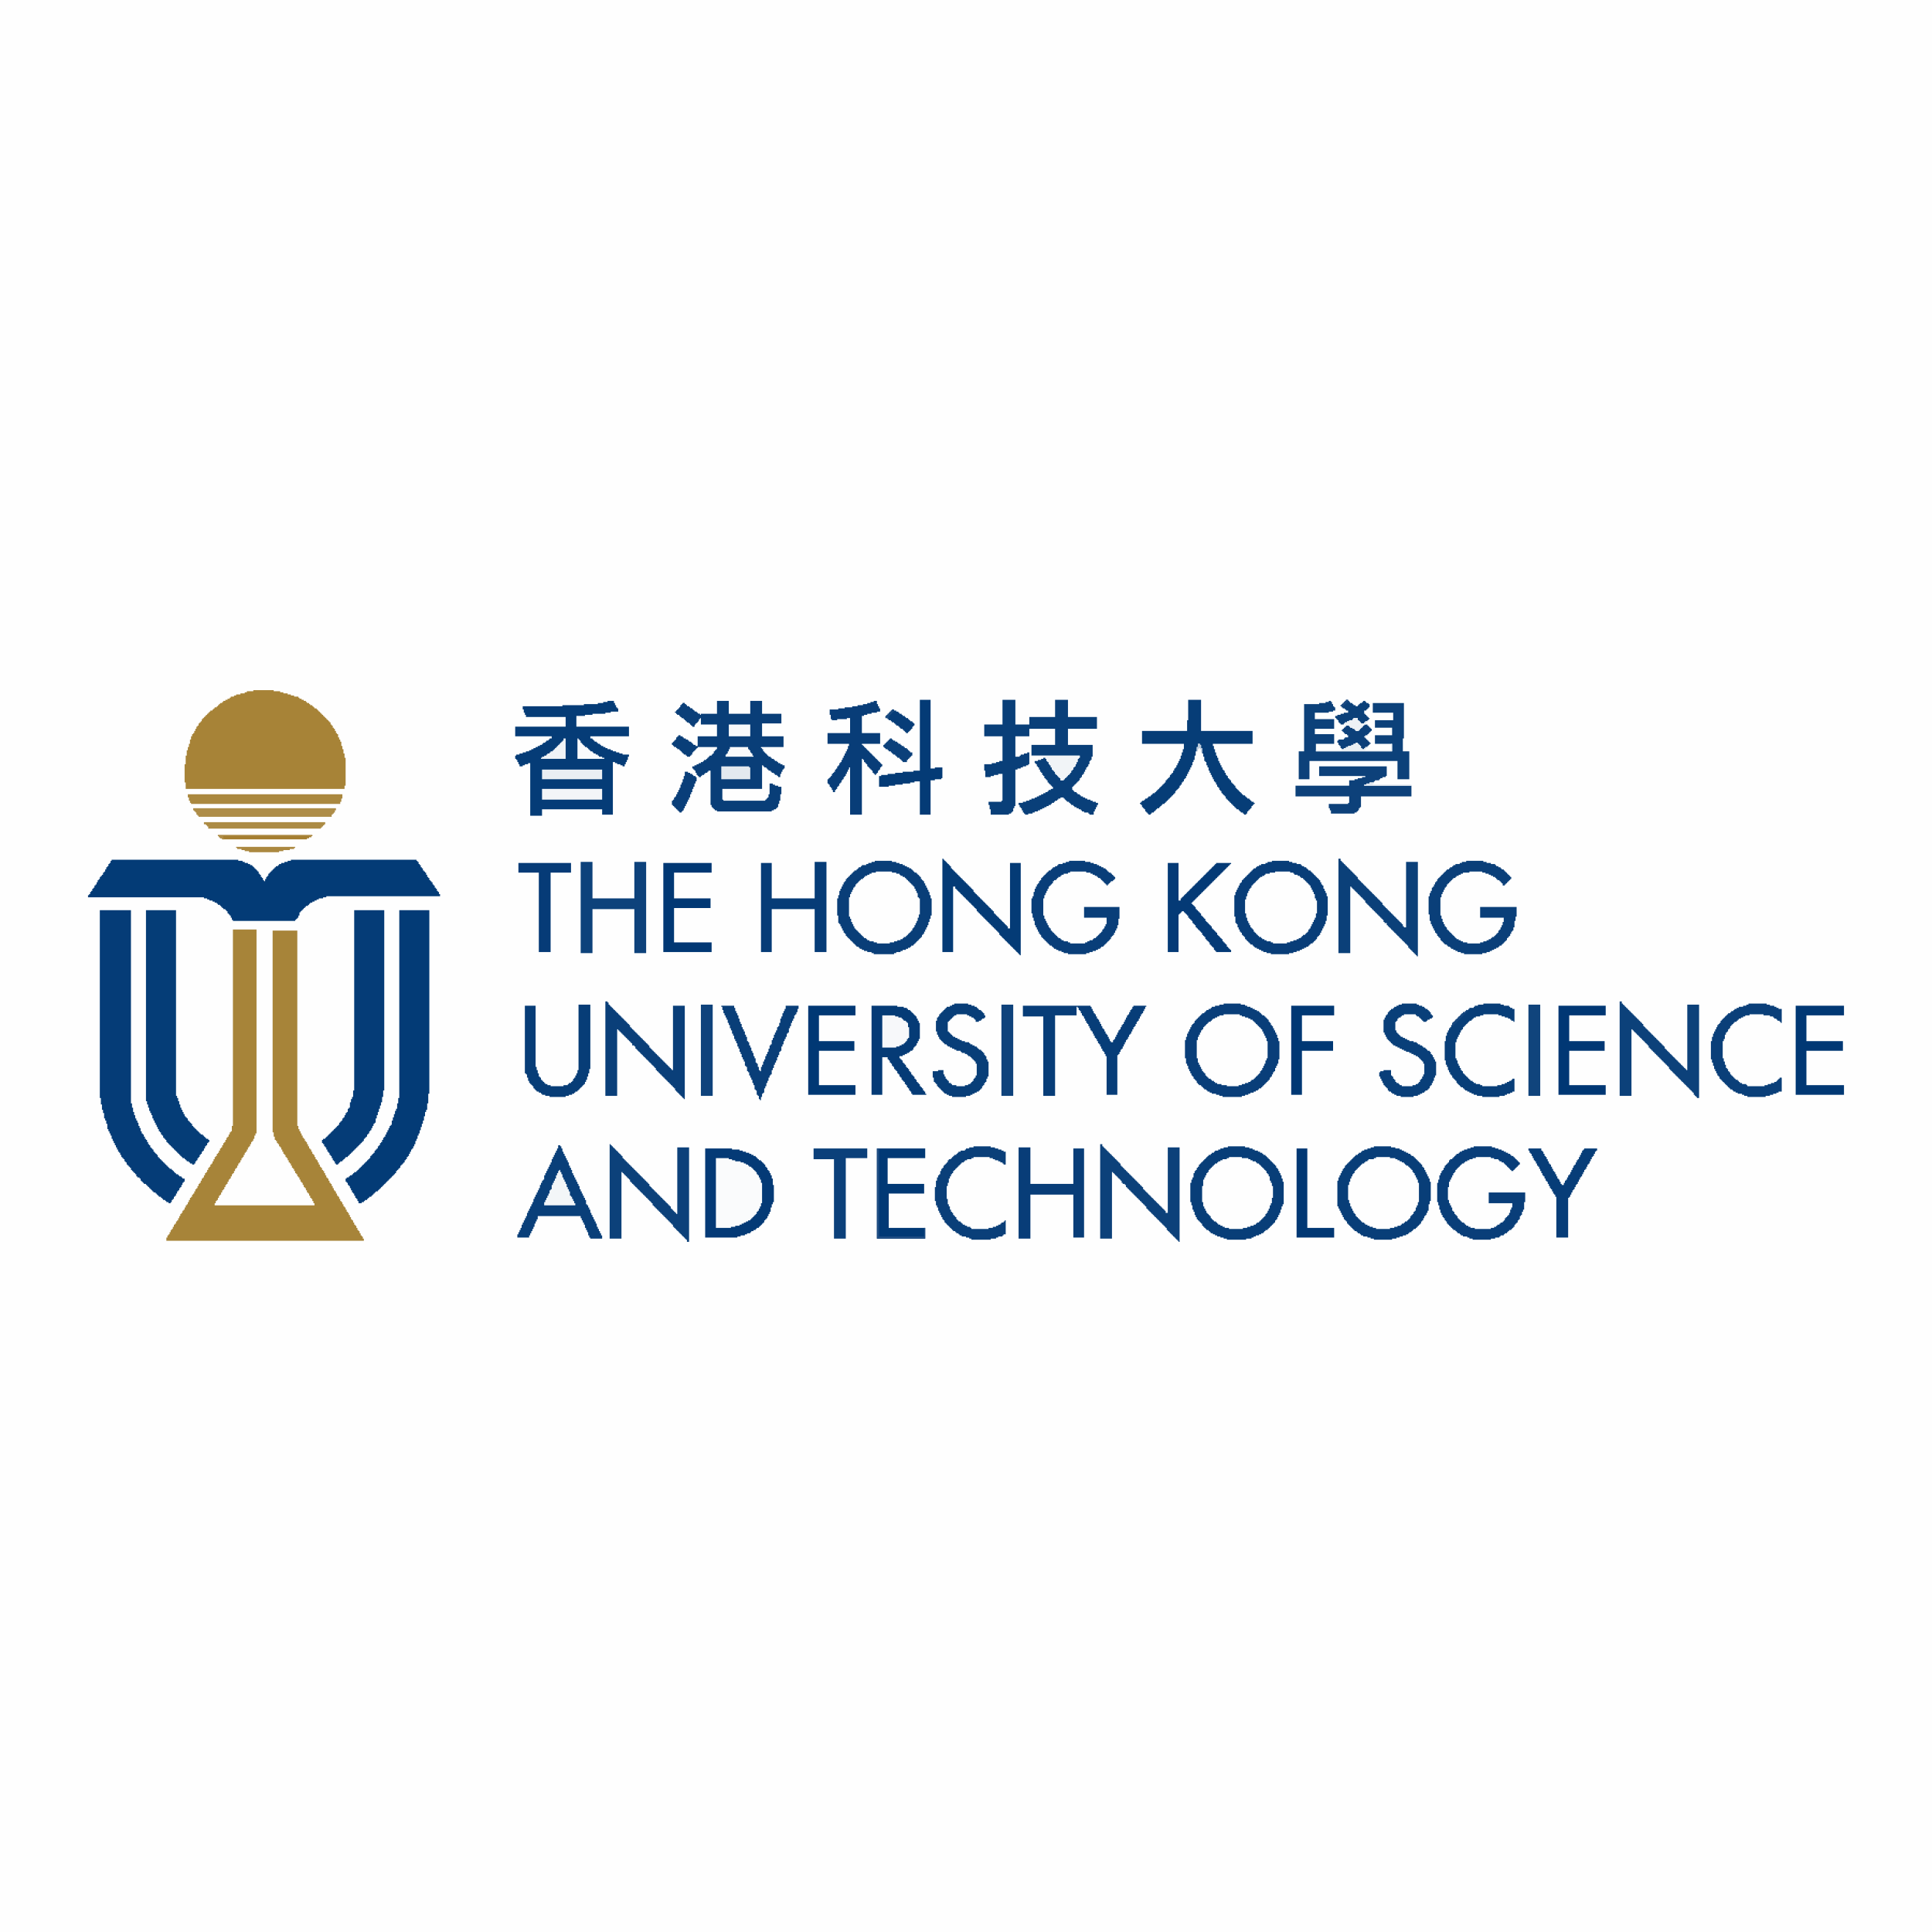 <svg id="svg" version="1.1" xmlns="http://www.w3.org/2000/svg" style="display: block;" viewBox="0 0 1800 1800"><path d="M0,0 L1800,0 L1800,1800 L0,1800 Z " transform="translate(0,0)" style="fill: #FEFEFE;"/><path d="M0,0 L22,0 L22,190 L21,190 L21,192 L20,192 L20,195 L19,195 L19,197 L18,197 L18,198 L17,198 L17,200 L16,200 L16,202 L15,202 L15,203 L14,203 L14,205 L13,205 L13,207 L12,207 L12,208 L11,208 L11,210 L10,210 L10,212 L9,212 L9,213 L8,213 L8,215 L7,215 L7,217 L6,217 L6,218 L5,218 L5,220 L4,220 L4,222 L3,222 L3,223 L2,223 L2,225 L1,225 L1,227 L0,227 L0,228 L-1,228 L-1,230 L-2,230 L-2,232 L-3,232 L-3,233 L-4,233 L-4,235 L-5,235 L-5,237 L-6,237 L-6,238 L-7,238 L-7,240 L-8,240 L-8,242 L-9,242 L-9,243 L-10,243 L-10,245 L-11,245 L-11,247 L-12,247 L-12,248 L-13,248 L-13,250 L-14,250 L-14,252 L-15,252 L-15,253 L-16,253 L-16,255 L-17,255 L-17,257 L76,257 L76,255 L75,255 L75,253 L74,253 L74,251 L73,251 L73,250 L72,250 L72,248 L71,248 L71,246 L70,246 L70,245 L69,245 L69,243 L68,243 L68,241 L67,241 L67,240 L66,240 L66,238 L65,238 L65,236 L64,236 L64,235 L63,235 L63,233 L62,233 L62,231 L61,231 L61,230 L60,230 L60,228 L59,228 L59,227 L58,227 L58,225 L57,225 L57,223 L56,223 L56,222 L55,222 L55,220 L54,220 L54,218 L53,218 L53,217 L52,217 L52,215 L51,215 L51,213 L50,213 L50,212 L49,212 L49,210 L48,210 L48,209 L47,209 L47,207 L46,207 L46,205 L45,205 L45,203 L44,203 L44,202 L43,202 L43,200 L42,200 L42,199 L41,199 L41,197 L40,197 L40,196 L39,196 L39,193 L38,193 L38,189 L37,189 L37,1 L60,1 L60,183 L61,183 L61,186 L62,186 L62,188 L63,188 L63,190 L64,190 L64,192 L65,192 L65,194 L66,194 L66,195 L67,195 L67,197 L68,197 L68,198 L69,198 L69,200 L70,200 L70,202 L71,202 L71,204 L72,204 L72,205 L73,205 L73,207 L74,207 L74,209 L75,209 L75,210 L76,210 L76,212 L77,212 L77,214 L78,214 L78,215 L79,215 L79,217 L80,217 L80,219 L81,219 L81,221 L82,221 L82,222 L83,222 L83,224 L84,224 L84,225 L85,225 L85,227 L86,227 L86,229 L87,229 L87,231 L88,231 L88,232 L89,232 L89,234 L90,234 L90,236 L91,236 L91,237 L92,237 L92,239 L93,239 L93,241 L94,241 L94,243 L95,243 L95,244 L96,244 L96,246 L97,246 L97,248 L98,248 L98,249 L99,249 L99,251 L100,251 L100,253 L101,253 L101,254 L102,254 L102,256 L103,256 L103,258 L104,258 L104,259 L105,259 L105,261 L106,261 L106,263 L107,263 L107,264 L108,264 L108,266 L109,266 L109,268 L110,268 L110,270 L111,270 L111,271 L112,271 L112,273 L113,273 L113,275 L114,275 L114,276 L115,276 L115,278 L116,278 L116,280 L117,280 L117,281 L118,281 L118,283 L119,283 L119,285 L120,285 L120,286 L121,286 L121,288 L122,288 L122,290 L-62,290 L-62,287 L-61,287 L-61,285 L-60,285 L-60,284 L-59,284 L-59,282 L-58,282 L-58,280 L-57,280 L-57,279 L-56,279 L-56,277 L-55,277 L-55,275 L-54,275 L-54,274 L-53,274 L-53,272 L-52,272 L-52,271 L-51,271 L-51,269 L-50,269 L-50,267 L-49,267 L-49,265 L-48,265 L-48,264 L-47,264 L-47,262 L-46,262 L-46,261 L-45,261 L-45,259 L-44,259 L-44,257 L-43,257 L-43,256 L-42,256 L-42,254 L-41,254 L-41,252 L-40,252 L-40,250 L-39,250 L-39,249 L-38,249 L-38,247 L-37,247 L-37,246 L-36,246 L-36,244 L-35,244 L-35,242 L-34,242 L-34,241 L-33,241 L-33,239 L-32,239 L-32,237 L-31,237 L-31,236 L-30,236 L-30,234 L-29,234 L-29,232 L-28,232 L-28,231 L-27,231 L-27,229 L-26,229 L-26,227 L-25,227 L-25,226 L-24,226 L-24,224 L-23,224 L-23,222 L-22,222 L-22,221 L-21,221 L-21,219 L-20,219 L-20,218 L-19,218 L-19,216 L-18,216 L-18,214 L-17,214 L-17,212 L-16,212 L-16,211 L-15,211 L-15,209 L-14,209 L-14,208 L-13,208 L-13,206 L-12,206 L-12,204 L-11,204 L-11,203 L-10,203 L-10,201 L-9,201 L-9,199 L-8,199 L-8,198 L-7,198 L-7,196 L-6,196 L-6,194 L-5,194 L-5,193 L-4,193 L-4,191 L-3,191 L-3,189 L-2,189 L-2,188 L-1,188 L-1,183 L0,183 Z " transform="translate(217,866)" style="fill: #A78439;"/><path d="M0,0 L118,0 L118,1 L122,1 L122,2 L124,2 L124,3 L127,3 L127,4 L129,4 L129,5 L131,5 L131,6 L132,6 L132,7 L133,7 L133,8 L134,8 L134,9 L135,9 L135,10 L136,10 L136,11 L137,11 L137,13 L138,13 L138,14 L139,14 L139,16 L140,16 L140,17 L141,17 L141,19 L142,19 L142,20 L143,20 L143,18 L144,18 L144,16 L145,16 L145,15 L146,15 L146,13 L147,13 L147,12 L148,12 L148,11 L149,11 L149,10 L150,10 L150,9 L151,9 L151,8 L152,8 L152,7 L153,7 L153,6 L155,6 L155,5 L156,5 L156,4 L158,4 L158,3 L161,3 L161,2 L164,2 L164,1 L167,1 L167,0 L284,0 L284,1 L285,1 L285,2 L286,2 L286,4 L287,4 L287,5 L288,5 L288,7 L289,7 L289,8 L290,8 L290,10 L291,10 L291,11 L292,11 L292,12 L293,12 L293,14 L294,14 L294,16 L295,16 L295,17 L296,17 L296,19 L297,19 L297,20 L298,20 L298,21 L299,21 L299,23 L300,23 L300,24 L301,24 L301,26 L302,26 L302,27 L303,27 L303,29 L304,29 L304,30 L305,30 L305,32 L306,32 L306,34 L200,34 L200,35 L197,35 L197,36 L193,36 L193,37 L191,37 L191,38 L189,38 L189,39 L187,39 L187,40 L185,40 L185,41 L184,41 L184,42 L183,42 L183,43 L181,43 L181,44 L180,44 L180,45 L179,45 L179,46 L178,46 L178,47 L177,47 L177,48 L176,48 L176,49 L175,49 L175,52 L174,52 L174,54 L173,54 L173,55 L172,55 L172,56 L171,56 L171,57 L113,57 L113,56 L112,56 L112,54 L111,54 L111,52 L110,52 L110,51 L109,51 L109,50 L108,50 L108,48 L107,48 L107,47 L106,47 L106,46 L104,46 L104,45 L103,45 L103,44 L102,44 L102,43 L101,43 L101,42 L99,42 L99,41 L98,41 L98,40 L96,40 L96,39 L94,39 L94,38 L91,38 L91,37 L89,37 L89,36 L86,36 L86,35 L-22,35 L-22,33 L-21,33 L-21,32 L-20,32 L-20,30 L-19,30 L-19,29 L-18,29 L-18,27 L-17,27 L-17,26 L-16,26 L-16,24 L-15,24 L-15,23 L-14,23 L-14,21 L-13,21 L-13,19 L-12,19 L-12,18 L-11,18 L-11,16 L-10,16 L-10,15 L-9,15 L-9,14 L-8,14 L-8,12 L-7,12 L-7,11 L-6,11 L-6,9 L-5,9 L-5,7 L-4,7 L-4,6 L-3,6 L-3,4 L-2,4 L-2,3 L-1,3 L-1,1 L0,1 Z " transform="translate(104,801)" style="fill: #033B76;"/><path d="M0,0 L19,0 L19,1 L25,1 L25,2 L28,2 L28,3 L32,3 L32,4 L35,4 L35,5 L38,5 L38,6 L42,6 L42,7 L43,7 L43,8 L45,8 L45,9 L47,9 L47,10 L49,10 L49,11 L50,11 L50,12 L52,12 L52,13 L53,13 L53,14 L55,14 L55,15 L56,15 L56,16 L57,16 L57,17 L59,17 L59,18 L60,18 L60,19 L61,19 L61,20 L62,20 L62,21 L63,21 L63,22 L64,22 L64,23 L65,23 L65,24 L66,24 L66,25 L67,25 L67,26 L68,26 L68,27 L69,27 L69,28 L70,28 L70,29 L71,29 L71,30 L72,30 L72,32 L73,32 L73,33 L74,33 L74,35 L75,35 L75,36 L76,36 L76,38 L77,38 L77,40 L78,40 L78,41 L79,41 L79,44 L80,44 L80,46 L81,46 L81,48 L82,48 L82,52 L83,52 L83,55 L84,55 L84,59 L85,59 L85,63 L86,63 L86,89 L85,89 L85,92 L-63,92 L-63,86 L-64,86 L-64,69 L-63,69 L-63,61 L-62,61 L-62,56 L-61,56 L-61,53 L-60,53 L-60,50 L-59,50 L-59,46 L-58,46 L-58,43 L-57,43 L-57,41 L-56,41 L-56,40 L-55,40 L-55,38 L-54,38 L-54,36 L-53,36 L-53,34 L-52,34 L-52,33 L-51,33 L-51,31 L-50,31 L-50,30 L-49,30 L-49,29 L-48,29 L-48,27 L-47,27 L-47,26 L-46,26 L-46,25 L-45,25 L-45,24 L-44,24 L-44,23 L-43,23 L-43,22 L-42,22 L-42,21 L-41,21 L-41,20 L-40,20 L-40,19 L-38,19 L-38,18 L-37,18 L-37,17 L-36,17 L-36,16 L-34,16 L-34,15 L-33,15 L-33,14 L-32,14 L-32,13 L-31,13 L-31,12 L-29,12 L-29,11 L-28,11 L-28,10 L-26,10 L-26,9 L-24,9 L-24,8 L-22,8 L-22,7 L-21,7 L-21,6 L-18,6 L-18,5 L-16,5 L-16,4 L-12,4 L-12,3 L-8,3 L-8,2 L-6,2 L-6,1 L0,1 Z " transform="translate(236,643)" style="fill: #A78337;"/><path d="M0,0 L29,0 L29,180 L30,180 L30,184 L31,184 L31,188 L32,188 L32,191 L33,191 L33,194 L34,194 L34,196 L35,196 L35,198 L36,198 L36,201 L37,201 L37,203 L38,203 L38,206 L39,206 L39,208 L40,208 L40,209 L41,209 L41,211 L42,211 L42,213 L43,213 L43,214 L44,214 L44,216 L45,216 L45,218 L46,218 L46,219 L47,219 L47,221 L48,221 L48,222 L49,222 L49,223 L50,223 L50,225 L51,225 L51,226 L52,226 L52,227 L53,227 L53,228 L54,228 L54,230 L55,230 L55,231 L56,231 L56,232 L57,232 L57,233 L58,233 L58,234 L59,234 L59,235 L60,235 L60,236 L61,236 L61,237 L62,237 L62,238 L63,238 L63,239 L64,239 L64,240 L65,240 L65,241 L67,241 L67,242 L68,242 L68,243 L69,243 L69,244 L70,244 L70,245 L71,245 L71,246 L73,246 L73,247 L74,247 L74,248 L76,248 L76,249 L77,249 L77,250 L79,250 L79,253 L78,253 L78,254 L77,254 L77,256 L76,256 L76,258 L75,258 L75,259 L74,259 L74,261 L73,261 L73,262 L72,262 L72,264 L71,264 L71,266 L70,266 L70,267 L69,267 L69,269 L68,269 L68,270 L67,270 L67,272 L66,272 L66,273 L64,273 L64,272 L62,272 L62,271 L61,271 L61,270 L59,270 L59,269 L58,269 L58,268 L57,268 L57,267 L55,267 L55,266 L54,266 L54,265 L53,265 L53,264 L52,264 L52,263 L50,263 L50,262 L49,262 L49,261 L48,261 L48,260 L47,260 L47,259 L46,259 L46,258 L45,258 L45,257 L44,257 L44,256 L43,256 L43,255 L41,255 L41,254 L40,254 L40,253 L39,253 L39,252 L38,252 L38,250 L37,250 L37,249 L35,249 L35,248 L34,248 L34,246 L33,246 L33,245 L32,245 L32,244 L31,244 L31,243 L30,243 L30,242 L29,242 L29,240 L28,240 L28,239 L27,239 L27,238 L26,238 L26,237 L25,237 L25,235 L24,235 L24,234 L23,234 L23,232 L22,232 L22,231 L21,231 L21,230 L20,230 L20,228 L19,228 L19,226 L18,226 L18,225 L17,225 L17,223 L16,223 L16,221 L15,221 L15,219 L14,219 L14,217 L13,217 L13,215 L12,215 L12,213 L11,213 L11,210 L10,210 L10,208 L9,208 L9,206 L8,206 L8,204 L7,204 L7,199 L6,199 L6,196 L5,196 L5,194 L4,194 L4,189 L3,189 L3,186 L2,186 L2,181 L1,181 L1,175 L0,175 Z " transform="translate(93,848)" style="fill: #053C77;"/><path d="M0,0 L28,0 L28,171 L27,171 L27,180 L26,180 L26,186 L25,186 L25,188 L24,188 L24,192 L23,192 L23,196 L22,196 L22,199 L21,199 L21,202 L20,202 L20,205 L19,205 L19,208 L18,208 L18,210 L17,210 L17,213 L16,213 L16,215 L15,215 L15,218 L14,218 L14,220 L13,220 L13,222 L12,222 L12,223 L11,223 L11,225 L10,225 L10,227 L9,227 L9,229 L8,229 L8,230 L7,230 L7,232 L6,232 L6,233 L5,233 L5,235 L4,235 L4,236 L3,236 L3,237 L2,237 L2,238 L1,238 L1,240 L0,240 L0,241 L-1,241 L-1,242 L-2,242 L-2,243 L-3,243 L-3,245 L-4,245 L-4,246 L-5,246 L-5,247 L-6,247 L-6,248 L-7,248 L-7,249 L-8,249 L-8,250 L-9,250 L-9,251 L-10,251 L-10,252 L-11,252 L-11,253 L-12,253 L-12,254 L-13,254 L-13,255 L-14,255 L-14,256 L-15,256 L-15,257 L-16,257 L-16,258 L-17,258 L-17,259 L-18,259 L-18,260 L-19,260 L-19,261 L-20,261 L-20,262 L-22,262 L-22,263 L-23,263 L-23,264 L-24,264 L-24,265 L-25,265 L-25,266 L-26,266 L-26,267 L-28,267 L-28,268 L-29,268 L-29,269 L-30,269 L-30,270 L-32,270 L-32,271 L-33,271 L-33,272 L-35,272 L-35,273 L-38,273 L-38,271 L-39,271 L-39,269 L-40,269 L-40,268 L-41,268 L-41,266 L-42,266 L-42,264 L-43,264 L-43,263 L-44,263 L-44,261 L-45,261 L-45,259 L-46,259 L-46,257 L-47,257 L-47,256 L-48,256 L-48,254 L-49,254 L-49,253 L-50,253 L-50,250 L-49,250 L-49,249 L-47,249 L-47,248 L-46,248 L-46,247 L-44,247 L-44,246 L-43,246 L-43,245 L-42,245 L-42,244 L-40,244 L-40,243 L-39,243 L-39,242 L-38,242 L-38,241 L-37,241 L-37,240 L-36,240 L-36,239 L-35,239 L-35,238 L-34,238 L-34,237 L-33,237 L-33,236 L-32,236 L-32,235 L-31,235 L-31,234 L-30,234 L-30,233 L-29,233 L-29,232 L-28,232 L-28,231 L-27,231 L-27,229 L-26,229 L-26,228 L-25,228 L-25,227 L-24,227 L-24,226 L-23,226 L-23,224 L-22,224 L-22,223 L-21,223 L-21,222 L-20,222 L-20,220 L-19,220 L-19,219 L-18,219 L-18,217 L-17,217 L-17,216 L-16,216 L-16,214 L-15,214 L-15,212 L-14,212 L-14,211 L-13,211 L-13,209 L-12,209 L-12,207 L-11,207 L-11,205 L-10,205 L-10,203 L-9,203 L-9,201 L-8,201 L-8,200 L-7,200 L-7,196 L-6,196 L-6,193 L-5,193 L-5,190 L-4,190 L-4,187 L-3,187 L-3,185 L-2,185 L-2,180 L-1,180 L-1,175 L0,175 Z " transform="translate(372,848)" style="fill: #033B76;"/><path d="M0,0 L6,0 L6,2 L7,2 L7,4 L8,4 L8,6 L9,6 L9,7 L10,7 L10,10 L3,10 L3,11 L-2,11 L-2,12 L-14,12 L-14,13 L-21,13 L-21,14 L-29,14 L-29,24 L20,24 L20,33 L-16,33 L-16,35 L-14,35 L-14,36 L-13,36 L-13,37 L-12,37 L-12,38 L-10,38 L-10,39 L-9,39 L-9,40 L-7,40 L-7,41 L-6,41 L-6,42 L-4,42 L-4,43 L-2,43 L-2,44 L0,44 L0,45 L3,45 L3,46 L5,46 L5,47 L8,47 L8,48 L11,48 L11,49 L14,49 L14,50 L20,50 L20,52 L19,52 L19,55 L18,55 L18,57 L17,57 L17,59 L16,59 L16,61 L14,61 L14,60 L12,60 L12,59 L9,59 L9,58 L7,58 L7,57 L5,57 L5,106 L-5,106 L-5,101 L-61,101 L-61,107 L-72,107 L-72,58 L-74,58 L-74,59 L-77,59 L-77,60 L-79,60 L-79,61 L-82,61 L-82,59 L-83,59 L-83,57 L-84,57 L-84,55 L-85,55 L-85,54 L-86,54 L-86,51 L-85,51 L-85,50 L-82,50 L-82,49 L-79,49 L-79,48 L-76,48 L-76,47 L-73,47 L-73,46 L-71,46 L-71,45 L-69,45 L-69,44 L-67,44 L-67,43 L-65,43 L-65,42 L-63,42 L-63,41 L-61,41 L-61,40 L-60,40 L-60,39 L-58,39 L-58,38 L-57,38 L-57,37 L-55,37 L-55,36 L-54,36 L-54,35 L-52,35 L-52,33 L-86,33 L-86,24 L-39,24 L-39,15 L-76,15 L-76,13 L-77,13 L-77,11 L-78,11 L-78,8 L-79,8 L-79,5 L-42,5 L-42,4 L-22,4 L-22,3 L-9,3 L-9,2 L-4,2 L-4,1 L0,1 Z " transform="translate(566,653)" style="fill: #053C77;"/><path d="M0,0 L28,0 L28,173 L29,173 L29,175 L30,175 L30,178 L31,178 L31,181 L32,181 L32,184 L33,184 L33,186 L34,186 L34,188 L35,188 L35,190 L36,190 L36,192 L37,192 L37,193 L38,193 L38,194 L39,194 L39,196 L40,196 L40,197 L41,197 L41,198 L42,198 L42,199 L43,199 L43,201 L44,201 L44,202 L45,202 L45,203 L46,203 L46,204 L47,204 L47,205 L48,205 L48,206 L49,206 L49,207 L50,207 L50,208 L51,208 L51,209 L53,209 L53,210 L54,210 L54,211 L55,211 L55,212 L56,212 L56,213 L58,213 L58,214 L59,214 L59,216 L58,216 L58,217 L57,217 L57,219 L56,219 L56,220 L55,220 L55,222 L54,222 L54,224 L53,224 L53,225 L52,225 L52,227 L51,227 L51,228 L50,228 L50,230 L49,230 L49,231 L48,231 L48,233 L47,233 L47,234 L46,234 L46,236 L45,236 L45,237 L43,237 L43,236 L41,236 L41,235 L40,235 L40,234 L38,234 L38,233 L37,233 L37,232 L36,232 L36,231 L34,231 L34,230 L33,230 L33,229 L32,229 L32,228 L31,228 L31,227 L30,227 L30,226 L29,226 L29,225 L28,225 L28,224 L27,224 L27,223 L26,223 L26,222 L25,222 L25,221 L24,221 L24,220 L23,220 L23,219 L22,219 L22,218 L21,218 L21,217 L20,217 L20,216 L19,216 L19,214 L18,214 L18,213 L17,213 L17,212 L16,212 L16,210 L15,210 L15,209 L14,209 L14,207 L13,207 L13,206 L12,206 L12,204 L11,204 L11,202 L10,202 L10,200 L9,200 L9,198 L8,198 L8,196 L7,196 L7,194 L6,194 L6,191 L5,191 L5,189 L4,189 L4,187 L3,187 L3,184 L2,184 L2,181 L1,181 L1,178 L0,178 Z " transform="translate(136,848)" style="fill: #053D77;"/><path d="M0,0 L28,0 L28,168 L27,168 L27,174 L26,174 L26,179 L25,179 L25,182 L24,182 L24,185 L23,185 L23,188 L22,188 L22,191 L21,191 L21,194 L20,194 L20,198 L19,198 L19,199 L18,199 L18,201 L17,201 L17,203 L16,203 L16,205 L15,205 L15,206 L14,206 L14,208 L13,208 L13,209 L12,209 L12,211 L11,211 L11,212 L10,212 L10,213 L9,213 L9,215 L8,215 L8,216 L7,216 L7,217 L6,217 L6,218 L5,218 L5,219 L4,219 L4,220 L3,220 L3,221 L2,221 L2,222 L1,222 L1,223 L0,223 L0,224 L-1,224 L-1,225 L-2,225 L-2,226 L-3,226 L-3,227 L-4,227 L-4,228 L-5,228 L-5,229 L-6,229 L-6,230 L-8,230 L-8,231 L-9,231 L-9,232 L-10,232 L-10,233 L-11,233 L-11,234 L-13,234 L-13,235 L-14,235 L-14,236 L-15,236 L-15,237 L-17,237 L-17,236 L-18,236 L-18,234 L-19,234 L-19,233 L-20,233 L-20,231 L-21,231 L-21,229 L-22,229 L-22,228 L-23,228 L-23,226 L-24,226 L-24,225 L-25,225 L-25,223 L-26,223 L-26,221 L-27,221 L-27,220 L-28,220 L-28,218 L-29,218 L-29,217 L-30,217 L-30,214 L-29,214 L-29,213 L-27,213 L-27,212 L-26,212 L-26,211 L-25,211 L-25,210 L-24,210 L-24,209 L-23,209 L-23,208 L-22,208 L-22,207 L-21,207 L-21,206 L-20,206 L-20,205 L-19,205 L-19,204 L-18,204 L-18,203 L-17,203 L-17,202 L-16,202 L-16,201 L-15,201 L-15,200 L-14,200 L-14,198 L-13,198 L-13,197 L-12,197 L-12,196 L-11,196 L-11,194 L-10,194 L-10,193 L-9,193 L-9,191 L-8,191 L-8,189 L-7,189 L-7,188 L-6,188 L-6,185 L-5,185 L-5,184 L-4,184 L-4,179 L-3,179 L-3,176 L-2,176 L-2,174 L-1,174 L-1,168 L0,168 Z " transform="translate(330,848)" style="fill: #053C77;"/><path d="M0,0 L11,0 L11,12 L31,12 L31,0 L42,0 L42,12 L60,12 L60,21 L42,21 L42,33 L62,33 L62,43 L41,43 L41,44 L42,44 L42,45 L43,45 L43,47 L44,47 L44,48 L45,48 L45,49 L46,49 L46,50 L47,50 L47,51 L48,51 L48,52 L50,52 L50,53 L51,53 L51,54 L53,54 L53,55 L54,55 L54,56 L56,56 L56,57 L57,57 L57,58 L59,58 L59,59 L61,59 L61,60 L63,60 L63,63 L62,63 L62,64 L61,64 L61,66 L60,66 L60,68 L59,68 L59,71 L57,71 L57,70 L56,70 L56,69 L54,69 L54,68 L53,68 L53,67 L51,67 L51,66 L50,66 L50,65 L48,65 L48,64 L47,64 L47,63 L46,63 L46,62 L44,62 L44,61 L43,61 L43,60 L42,60 L42,82 L5,82 L5,92 L6,92 L6,93 L45,93 L45,92 L46,92 L46,91 L47,91 L47,90 L48,90 L48,87 L49,87 L49,77 L52,77 L52,78 L54,78 L54,79 L57,79 L57,80 L60,80 L60,87 L59,87 L59,93 L58,93 L58,96 L57,96 L57,99 L56,99 L56,100 L55,100 L55,101 L53,101 L53,102 L51,102 L51,103 L0,103 L0,102 L-2,102 L-2,101 L-3,101 L-3,100 L-4,100 L-4,99 L-5,99 L-5,97 L-6,97 L-6,65 L-8,65 L-8,66 L-9,66 L-9,67 L-11,67 L-11,68 L-12,68 L-12,69 L-14,69 L-14,70 L-15,70 L-15,71 L-17,71 L-17,70 L-18,70 L-18,69 L-19,69 L-19,67 L-20,67 L-20,65 L-21,65 L-21,64 L-22,64 L-22,63 L-23,63 L-23,61 L-21,61 L-21,60 L-19,60 L-19,59 L-17,59 L-17,58 L-15,58 L-15,57 L-13,57 L-13,56 L-12,56 L-12,55 L-10,55 L-10,54 L-9,54 L-9,53 L-8,53 L-8,52 L-7,52 L-7,51 L-5,51 L-5,50 L-4,50 L-4,49 L-3,49 L-3,47 L-2,47 L-2,46 L-1,46 L-1,45 L0,45 L0,43 L-18,43 L-18,44 L-19,44 L-19,45 L-20,45 L-20,46 L-21,46 L-21,47 L-22,47 L-22,48 L-23,48 L-23,50 L-24,50 L-24,51 L-25,51 L-25,52 L-28,52 L-28,51 L-29,51 L-29,50 L-31,50 L-31,49 L-32,49 L-32,48 L-33,48 L-33,47 L-34,47 L-34,46 L-35,46 L-35,45 L-37,45 L-37,44 L-38,44 L-38,43 L-40,43 L-40,42 L-41,42 L-41,41 L-42,41 L-42,39 L-41,39 L-41,38 L-40,38 L-40,37 L-39,37 L-39,36 L-38,36 L-38,34 L-37,34 L-37,33 L-36,33 L-36,32 L-34,32 L-34,33 L-32,33 L-32,34 L-31,34 L-31,35 L-29,35 L-29,36 L-27,36 L-27,37 L-26,37 L-26,38 L-24,38 L-24,39 L-23,39 L-23,40 L-22,40 L-22,41 L-20,41 L-20,42 L-18,42 L-18,33 L0,33 L0,22 L-15,22 L-15,16 L-16,16 L-16,17 L-17,17 L-17,19 L-18,19 L-18,20 L-19,20 L-19,21 L-20,21 L-20,22 L-21,22 L-21,24 L-23,24 L-23,23 L-24,23 L-24,22 L-25,22 L-25,21 L-26,21 L-26,20 L-28,20 L-28,19 L-29,19 L-29,18 L-30,18 L-30,17 L-31,17 L-31,16 L-33,16 L-33,15 L-34,15 L-34,14 L-35,14 L-35,13 L-37,13 L-37,12 L-38,12 L-38,11 L-39,11 L-39,10 L-38,10 L-38,9 L-37,9 L-37,8 L-36,8 L-36,7 L-35,7 L-35,6 L-34,6 L-34,4 L-33,4 L-33,3 L-32,3 L-32,2 L-30,2 L-30,3 L-29,3 L-29,4 L-28,4 L-28,5 L-26,5 L-26,6 L-25,6 L-25,7 L-23,7 L-23,8 L-22,8 L-22,9 L-21,9 L-21,10 L-19,10 L-19,11 L-18,11 L-18,12 L-16,12 L-16,13 L-15,13 L-15,12 L0,12 Z " transform="translate(668,653)" style="fill: #093E78;"/><path d="M0,0 L12,0 L12,23 L25,23 L25,16 L49,16 L49,0 L61,0 L61,16 L88,16 L88,27 L61,27 L61,42 L84,42 L84,53 L83,53 L83,56 L82,56 L82,57 L81,57 L81,60 L80,60 L80,62 L79,62 L79,63 L78,63 L78,65 L77,65 L77,67 L76,67 L76,69 L75,69 L75,70 L74,70 L74,72 L73,72 L73,73 L72,73 L72,75 L71,75 L71,76 L70,76 L70,77 L69,77 L69,78 L68,78 L68,79 L67,79 L67,80 L66,80 L66,81 L65,81 L65,84 L66,84 L66,85 L67,85 L67,86 L69,86 L69,87 L70,87 L70,88 L72,88 L72,89 L73,89 L73,90 L75,90 L75,91 L77,91 L77,92 L79,92 L79,93 L82,93 L82,94 L84,94 L84,95 L87,95 L87,96 L89,96 L89,98 L88,98 L88,100 L87,100 L87,102 L86,102 L86,104 L85,104 L85,107 L81,107 L81,106 L80,106 L80,105 L76,105 L76,104 L74,104 L74,103 L73,103 L73,102 L71,102 L71,101 L69,101 L69,100 L67,100 L67,99 L66,99 L66,98 L64,98 L64,97 L63,97 L63,96 L62,96 L62,95 L60,95 L60,94 L59,94 L59,93 L58,93 L58,92 L57,92 L57,91 L54,91 L54,92 L52,92 L52,93 L51,93 L51,94 L49,94 L49,95 L48,95 L48,96 L46,96 L46,97 L45,97 L45,98 L43,98 L43,99 L41,99 L41,100 L39,100 L39,101 L37,101 L37,102 L35,102 L35,103 L33,103 L33,104 L30,104 L30,105 L28,105 L28,106 L24,106 L24,107 L21,107 L21,106 L20,106 L20,105 L19,105 L19,103 L18,103 L18,101 L17,101 L17,100 L16,100 L16,98 L15,98 L15,96 L19,96 L19,95 L22,95 L22,94 L25,94 L25,93 L27,93 L27,92 L30,92 L30,91 L32,91 L32,90 L34,90 L34,89 L36,89 L36,88 L38,88 L38,87 L40,87 L40,86 L42,86 L42,85 L43,85 L43,84 L45,84 L45,83 L47,83 L47,81 L46,81 L46,80 L45,80 L45,79 L44,79 L44,78 L43,78 L43,77 L42,77 L42,75 L41,75 L41,74 L40,74 L40,73 L39,73 L39,71 L38,71 L38,70 L37,70 L37,68 L36,68 L36,67 L35,67 L35,65 L34,65 L34,63 L33,63 L33,62 L32,62 L32,60 L31,60 L31,59 L30,59 L30,57 L33,57 L33,56 L36,56 L36,55 L38,55 L38,54 L40,54 L40,55 L41,55 L41,57 L42,57 L42,58 L43,58 L43,60 L44,60 L44,61 L45,61 L45,63 L46,63 L46,65 L47,65 L47,66 L48,66 L48,67 L49,67 L49,69 L50,69 L50,70 L51,70 L51,71 L52,71 L52,72 L53,72 L53,73 L54,73 L54,75 L57,75 L57,74 L58,74 L58,73 L59,73 L59,72 L60,72 L60,71 L61,71 L61,70 L62,70 L62,69 L63,69 L63,68 L64,68 L64,66 L65,66 L65,65 L66,65 L66,63 L67,63 L67,62 L68,62 L68,60 L69,60 L69,58 L70,58 L70,55 L71,55 L71,54 L72,54 L72,52 L27,52 L27,42 L49,42 L49,27 L25,27 L25,34 L12,34 L12,53 L16,53 L16,52 L17,52 L17,51 L20,51 L20,50 L23,50 L23,49 L25,49 L25,60 L24,60 L24,61 L22,61 L22,62 L19,62 L19,63 L17,63 L17,64 L14,64 L14,65 L12,65 L12,99 L11,99 L11,101 L10,101 L10,104 L9,104 L9,105 L8,105 L8,106 L6,106 L6,107 L-11,107 L-11,102 L-12,102 L-12,98 L-13,98 L-13,95 L-1,95 L-1,94 L0,94 L0,69 L-4,69 L-4,70 L-8,70 L-8,71 L-11,71 L-11,72 L-16,72 L-16,66 L-17,66 L-17,60 L-10,60 L-10,59 L-6,59 L-6,58 L-3,58 L-3,57 L0,57 L0,34 L-17,34 L-17,23 L0,23 Z " transform="translate(934,652)" style="fill: #093F79;"/><path d="M0,0 L25,0 L25,1 L32,1 L32,2 L35,2 L35,3 L38,3 L38,4 L41,4 L41,5 L43,5 L43,6 L45,6 L45,7 L47,7 L47,8 L48,8 L48,9 L49,9 L49,10 L50,10 L50,11 L52,11 L52,12 L53,12 L53,13 L54,13 L54,14 L55,14 L55,15 L56,15 L56,17 L57,17 L57,18 L58,18 L58,20 L59,20 L59,21 L60,21 L60,23 L61,23 L61,25 L62,25 L62,28 L63,28 L63,34 L64,34 L64,50 L63,50 L63,52 L62,52 L62,55 L61,55 L61,59 L60,59 L60,61 L59,61 L59,63 L58,63 L58,65 L57,65 L57,66 L56,66 L56,67 L55,67 L55,69 L54,69 L54,70 L53,70 L53,71 L52,71 L52,72 L51,72 L51,73 L50,73 L50,74 L48,74 L48,75 L47,75 L47,76 L45,76 L45,77 L43,77 L43,78 L42,78 L42,79 L39,79 L39,80 L37,80 L37,81 L33,81 L33,82 L30,82 L30,83 L0,83 Z " transform="translate(657,1070)" style="fill: #FAFBFC;"/><path d="M0,0 L12,0 L12,29 L60,29 L60,41 L23,41 L23,43 L24,43 L24,46 L25,46 L25,49 L26,49 L26,52 L27,52 L27,54 L28,54 L28,57 L29,57 L29,59 L30,59 L30,61 L31,61 L31,63 L32,63 L32,65 L33,65 L33,66 L34,66 L34,68 L35,68 L35,70 L36,70 L36,71 L37,71 L37,73 L38,73 L38,74 L39,74 L39,75 L40,75 L40,77 L41,77 L41,78 L42,78 L42,79 L43,79 L43,80 L44,80 L44,82 L45,82 L45,83 L46,83 L46,84 L47,84 L47,85 L48,85 L48,86 L49,86 L49,87 L50,87 L50,88 L51,88 L51,89 L53,89 L53,90 L54,90 L54,91 L55,91 L55,92 L57,92 L57,93 L58,93 L58,94 L59,94 L59,95 L61,95 L61,96 L62,96 L62,97 L61,97 L61,98 L60,98 L60,99 L59,99 L59,101 L58,101 L58,102 L57,102 L57,103 L56,103 L56,104 L55,104 L55,106 L54,106 L54,107 L52,107 L52,106 L51,106 L51,105 L49,105 L49,104 L48,104 L48,103 L47,103 L47,102 L45,102 L45,101 L44,101 L44,100 L43,100 L43,99 L42,99 L42,98 L41,98 L41,97 L40,97 L40,96 L39,96 L39,95 L38,95 L38,94 L37,94 L37,93 L36,93 L36,92 L35,92 L35,90 L34,90 L34,89 L33,89 L33,88 L32,88 L32,87 L31,87 L31,85 L30,85 L30,84 L29,84 L29,82 L28,82 L28,81 L27,81 L27,79 L26,79 L26,77 L25,77 L25,76 L24,76 L24,74 L23,74 L23,72 L22,72 L22,70 L21,70 L21,68 L20,68 L20,66 L19,66 L19,63 L18,63 L18,61 L17,61 L17,58 L16,58 L16,57 L15,57 L15,53 L14,53 L14,50 L13,50 L13,45 L12,45 L12,42 L11,42 L11,41 L9,41 L9,44 L8,44 L8,48 L7,48 L7,52 L6,52 L6,56 L5,56 L5,58 L4,58 L4,61 L3,61 L3,63 L2,63 L2,65 L1,65 L1,67 L0,67 L0,69 L-1,69 L-1,71 L-2,71 L-2,73 L-3,73 L-3,74 L-4,74 L-4,76 L-5,76 L-5,77 L-6,77 L-6,79 L-7,79 L-7,80 L-8,80 L-8,82 L-9,82 L-9,83 L-10,83 L-10,84 L-11,84 L-11,85 L-12,85 L-12,87 L-13,87 L-13,88 L-14,88 L-14,89 L-15,89 L-15,90 L-16,90 L-16,91 L-17,91 L-17,92 L-18,92 L-18,93 L-19,93 L-19,94 L-20,94 L-20,95 L-21,95 L-21,96 L-22,96 L-22,97 L-24,97 L-24,98 L-25,98 L-25,99 L-26,99 L-26,100 L-27,100 L-27,101 L-29,101 L-29,102 L-30,102 L-30,103 L-31,103 L-31,104 L-32,104 L-32,105 L-34,105 L-34,106 L-35,106 L-35,107 L-37,107 L-37,106 L-38,106 L-38,105 L-39,105 L-39,104 L-40,104 L-40,102 L-41,102 L-41,101 L-42,101 L-42,100 L-43,100 L-43,98 L-44,98 L-44,97 L-45,97 L-45,96 L-44,96 L-44,95 L-43,95 L-43,94 L-41,94 L-41,93 L-40,93 L-40,92 L-38,92 L-38,91 L-37,91 L-37,90 L-35,90 L-35,89 L-34,89 L-34,88 L-33,88 L-33,87 L-31,87 L-31,86 L-30,86 L-30,85 L-29,85 L-29,84 L-28,84 L-28,83 L-27,83 L-27,82 L-26,82 L-26,81 L-25,81 L-25,80 L-24,80 L-24,79 L-23,79 L-23,78 L-22,78 L-22,77 L-21,77 L-21,75 L-20,75 L-20,74 L-19,74 L-19,73 L-18,73 L-18,72 L-17,72 L-17,70 L-16,70 L-16,69 L-15,69 L-15,68 L-14,68 L-14,66 L-13,66 L-13,64 L-12,64 L-12,63 L-11,63 L-11,61 L-10,61 L-10,59 L-9,59 L-9,57 L-8,57 L-8,55 L-7,55 L-7,52 L-6,52 L-6,49 L-5,49 L-5,46 L-4,46 L-4,41 L-43,41 L-43,29 L-1,29 L-1,19 L0,19 Z " transform="translate(1107,652)" style="fill: #063D77;"/><path d="M0,0 L2,0 L2,1 L3,1 L3,3 L4,3 L4,5 L5,5 L5,6 L6,6 L6,9 L4,9 L4,10 L0,10 L0,11 L-13,11 L-13,17 L5,17 L5,26 L-13,26 L-13,31 L5,31 L5,40 L-12,40 L-12,47 L59,47 L59,40 L43,40 L43,32 L59,32 L59,25 L43,25 L43,18 L60,18 L60,11 L41,11 L41,2 L70,2 L70,35 L69,35 L69,47 L75,47 L75,73 L64,73 L64,56 L-18,56 L-18,73 L-28,73 L-28,47 L-23,47 L-23,3 L-9,3 L-9,2 L-3,2 L-3,1 L0,1 Z " transform="translate(1238,653)" style="fill: #0C417A;"/><path d="M0,0 L63,0 L63,1 L64,1 L64,3 L65,3 L65,5 L66,5 L66,7 L67,7 L67,8 L68,8 L68,10 L69,10 L69,12 L70,12 L70,13 L71,13 L71,15 L72,15 L72,17 L73,17 L73,19 L74,19 L74,21 L75,21 L75,22 L76,22 L76,24 L77,24 L77,26 L78,26 L78,27 L79,27 L79,29 L80,29 L80,31 L81,31 L81,33 L82,33 L82,34 L84,34 L84,32 L85,32 L85,31 L86,31 L86,29 L87,29 L87,27 L88,27 L88,25 L89,25 L89,23 L90,23 L90,22 L91,22 L91,20 L92,20 L92,18 L93,18 L93,17 L94,17 L94,15 L95,15 L95,13 L96,13 L96,11 L97,11 L97,9 L98,9 L98,8 L99,8 L99,6 L100,6 L100,4 L101,4 L101,3 L102,3 L102,1 L103,1 L103,0 L115,0 L115,1 L114,1 L114,3 L113,3 L113,5 L112,5 L112,7 L111,7 L111,8 L110,8 L110,10 L109,10 L109,12 L108,12 L108,14 L107,14 L107,15 L106,15 L106,17 L105,17 L105,19 L104,19 L104,20 L103,20 L103,22 L102,22 L102,24 L101,24 L101,26 L100,26 L100,27 L99,27 L99,29 L98,29 L98,31 L97,31 L97,32 L96,32 L96,34 L95,34 L95,36 L94,36 L94,38 L93,38 L93,40 L92,40 L92,41 L91,41 L91,43 L90,43 L90,45 L89,45 L89,46 L88,46 L88,83 L78,83 L78,47 L77,47 L77,45 L76,45 L76,43 L75,43 L75,42 L74,42 L74,40 L73,40 L73,38 L72,38 L72,36 L71,36 L71,35 L70,35 L70,33 L69,33 L69,31 L68,31 L68,30 L67,30 L67,28 L66,28 L66,26 L65,26 L65,24 L64,24 L64,23 L63,23 L63,21 L62,21 L62,19 L61,19 L61,17 L60,17 L60,16 L59,16 L59,14 L58,14 L58,12 L57,12 L57,10 L56,10 L56,9 L55,9 L55,7 L54,7 L54,5 L53,5 L53,4 L52,4 L52,2 L51,2 L51,1 L50,1 L50,9 L30,9 L30,84 L19,84 L19,10 L0,10 Z " transform="translate(953,937)" style="fill: #073D78;"/><path d="M0,0 L24,0 L24,1 L30,1 L30,2 L33,2 L33,3 L34,3 L34,4 L36,4 L36,5 L37,5 L37,6 L38,6 L38,7 L39,7 L39,8 L40,8 L40,9 L41,9 L41,10 L42,10 L42,12 L43,12 L43,14 L44,14 L44,16 L45,16 L45,31 L44,31 L44,33 L43,33 L43,35 L42,35 L42,37 L41,37 L41,38 L40,38 L40,39 L39,39 L39,41 L38,41 L38,42 L36,42 L36,43 L35,43 L35,44 L33,44 L33,45 L31,45 L31,46 L29,46 L29,47 L26,47 L26,49 L27,49 L27,50 L28,50 L28,51 L29,51 L29,53 L30,53 L30,54 L31,54 L31,55 L32,55 L32,57 L33,57 L33,58 L34,58 L34,59 L35,59 L35,61 L36,61 L36,62 L37,62 L37,64 L38,64 L38,65 L39,65 L39,66 L40,66 L40,68 L41,68 L41,69 L42,69 L42,71 L43,71 L43,72 L44,72 L44,73 L45,73 L45,75 L46,75 L46,76 L47,76 L47,77 L48,77 L48,79 L49,79 L49,80 L50,80 L50,82 L51,82 L51,83 L38,83 L38,82 L37,82 L37,80 L36,80 L36,79 L35,79 L35,77 L34,77 L34,76 L33,76 L33,74 L32,74 L32,73 L31,73 L31,71 L30,71 L30,70 L29,70 L29,69 L28,69 L28,67 L27,67 L27,66 L26,66 L26,64 L25,64 L25,63 L24,63 L24,61 L23,61 L23,60 L22,60 L22,59 L21,59 L21,57 L20,57 L20,56 L19,56 L19,54 L18,54 L18,53 L17,53 L17,51 L16,51 L16,50 L15,50 L15,48 L10,48 L10,83 L0,83 Z " transform="translate(812,937)" style="fill: #053B76;"/><path d="M0,0 L2,0 L2,2 L3,2 L3,3 L4,3 L4,4 L5,4 L5,5 L6,5 L6,6 L7,6 L7,7 L8,7 L8,8 L9,8 L9,9 L10,9 L10,10 L11,10 L11,11 L12,11 L12,12 L13,12 L13,13 L14,13 L14,14 L15,14 L15,15 L16,15 L16,16 L17,16 L17,17 L18,17 L18,18 L19,18 L19,20 L20,20 L20,21 L21,21 L21,22 L22,22 L22,23 L23,23 L23,24 L24,24 L24,25 L25,25 L25,26 L26,26 L26,27 L27,27 L27,28 L28,28 L28,29 L29,29 L29,30 L30,30 L30,31 L31,31 L31,32 L32,32 L32,33 L33,33 L33,34 L34,34 L34,35 L35,35 L35,36 L36,36 L36,37 L37,37 L37,38 L38,38 L38,39 L39,39 L39,40 L40,40 L40,42 L41,42 L41,43 L42,43 L42,44 L43,44 L43,45 L44,45 L44,46 L45,46 L45,47 L46,47 L46,48 L47,48 L47,49 L48,49 L48,50 L49,50 L49,51 L50,51 L50,52 L51,52 L51,53 L52,53 L52,54 L53,54 L53,55 L54,55 L54,56 L55,56 L55,57 L56,57 L56,58 L57,58 L57,59 L58,59 L58,60 L59,60 L59,61 L60,61 L60,62 L61,62 L61,64 L63,64 L63,3 L74,3 L74,91 L73,91 L73,90 L72,90 L72,89 L71,89 L71,88 L70,88 L70,87 L69,87 L69,86 L68,86 L68,85 L67,85 L67,84 L66,84 L66,83 L65,83 L65,82 L64,82 L64,81 L63,81 L63,80 L62,80 L62,78 L61,78 L61,77 L60,77 L60,76 L59,76 L59,75 L58,75 L58,74 L57,74 L57,73 L56,73 L56,72 L55,72 L55,71 L54,71 L54,70 L53,70 L53,69 L52,69 L52,68 L51,68 L51,67 L50,67 L50,66 L49,66 L49,65 L48,65 L48,64 L47,64 L47,63 L46,63 L46,62 L45,62 L45,61 L44,61 L44,60 L43,60 L43,58 L42,58 L42,57 L41,57 L41,56 L40,56 L40,55 L39,55 L39,54 L38,54 L38,53 L37,53 L37,52 L36,52 L36,51 L35,51 L35,50 L34,50 L34,49 L33,49 L33,48 L32,48 L32,47 L31,47 L31,46 L30,46 L30,45 L29,45 L29,44 L28,44 L28,43 L27,43 L27,42 L26,42 L26,41 L25,41 L25,40 L24,40 L24,38 L23,38 L23,37 L21,37 L21,36 L20,36 L20,34 L19,34 L19,33 L18,33 L18,32 L17,32 L17,31 L16,31 L16,30 L15,30 L15,29 L14,29 L14,28 L13,28 L13,27 L12,27 L12,26 L11,26 L11,88 L0,88 Z " transform="translate(1025,1066)" style="fill: #0C417A;"/><path d="M0,0 L1,0 L1,1 L2,1 L2,2 L3,2 L3,3 L4,3 L4,4 L5,4 L5,5 L6,5 L6,6 L7,6 L7,7 L8,7 L8,8 L9,8 L9,9 L10,9 L10,10 L11,10 L11,11 L12,11 L12,13 L13,13 L13,14 L14,14 L14,15 L15,15 L15,16 L16,16 L16,17 L17,17 L17,18 L18,18 L18,19 L19,19 L19,20 L20,20 L20,21 L21,21 L21,22 L22,22 L22,23 L23,23 L23,24 L24,24 L24,25 L25,25 L25,26 L26,26 L26,27 L27,27 L27,28 L28,28 L28,29 L29,29 L29,30 L30,30 L30,31 L31,31 L31,32 L32,32 L32,33 L33,33 L33,34 L34,34 L34,35 L35,35 L35,36 L36,36 L36,37 L37,37 L37,39 L38,39 L38,40 L39,40 L39,41 L40,41 L40,42 L41,42 L41,43 L42,43 L42,44 L43,44 L43,45 L44,45 L44,46 L45,46 L45,47 L46,47 L46,48 L47,48 L47,49 L48,49 L48,50 L49,50 L49,51 L50,51 L50,52 L51,52 L51,53 L52,53 L52,54 L53,54 L53,55 L54,55 L54,56 L55,56 L55,57 L56,57 L56,58 L57,58 L57,60 L58,60 L58,61 L59,61 L59,62 L60,62 L60,63 L61,63 L61,64 L62,64 L62,65 L63,65 L63,3 L74,3 L74,91 L72,91 L72,89 L71,89 L71,88 L70,88 L70,87 L69,87 L69,86 L68,86 L68,85 L67,85 L67,84 L66,84 L66,83 L65,83 L65,82 L64,82 L64,81 L63,81 L63,80 L62,80 L62,79 L61,79 L61,78 L60,78 L60,77 L59,77 L59,75 L58,75 L58,74 L57,74 L57,73 L56,73 L56,72 L55,72 L55,71 L54,71 L54,70 L53,70 L53,69 L52,69 L52,68 L51,68 L51,67 L50,67 L50,66 L49,66 L49,65 L48,65 L48,64 L47,64 L47,63 L46,63 L46,62 L45,62 L45,61 L44,61 L44,60 L43,60 L43,59 L42,59 L42,58 L41,58 L41,57 L40,57 L40,55 L39,55 L39,54 L38,54 L38,53 L37,53 L37,52 L36,52 L36,51 L35,51 L35,50 L34,50 L34,49 L33,49 L33,48 L32,48 L32,47 L31,47 L31,46 L30,46 L30,45 L29,45 L29,44 L28,44 L28,43 L27,43 L27,42 L26,42 L26,41 L25,41 L25,40 L24,40 L24,39 L23,39 L23,38 L22,38 L22,37 L21,37 L21,36 L20,36 L20,35 L19,35 L19,33 L18,33 L18,32 L17,32 L17,31 L16,31 L16,30 L15,30 L15,29 L14,29 L14,28 L13,28 L13,27 L12,27 L12,26 L11,26 L11,88 L0,88 Z " transform="translate(568,1066)" style="fill: #0C417A;"/><path d="M0,0 L2,0 L2,2 L3,2 L3,3 L4,3 L4,4 L5,4 L5,5 L6,5 L6,6 L7,6 L7,7 L8,7 L8,8 L9,8 L9,9 L10,9 L10,10 L11,10 L11,11 L12,11 L12,12 L13,12 L13,13 L14,13 L14,14 L15,14 L15,15 L16,15 L16,16 L17,16 L17,17 L18,17 L18,19 L19,19 L19,20 L20,20 L20,21 L21,21 L21,22 L22,22 L22,23 L23,23 L23,24 L24,24 L24,25 L25,25 L25,26 L26,26 L26,27 L27,27 L27,28 L28,28 L28,29 L29,29 L29,30 L30,30 L30,31 L31,31 L31,32 L32,32 L32,33 L33,33 L33,34 L34,34 L34,35 L35,35 L35,36 L36,36 L36,37 L37,37 L37,38 L38,38 L38,39 L39,39 L39,40 L40,40 L40,41 L41,41 L41,43 L42,43 L42,44 L43,44 L43,45 L44,45 L44,46 L45,46 L45,47 L46,47 L46,48 L47,48 L47,49 L48,49 L48,50 L49,50 L49,51 L50,51 L50,52 L51,52 L51,53 L52,53 L52,54 L53,54 L53,55 L54,55 L54,56 L55,56 L55,57 L56,57 L56,58 L57,58 L57,59 L58,59 L58,60 L59,60 L59,61 L60,61 L60,63 L61,63 L61,64 L63,64 L63,3 L74,3 L74,91 L73,91 L73,90 L72,90 L72,89 L71,89 L71,88 L70,88 L70,87 L69,87 L69,86 L68,86 L68,85 L67,85 L67,84 L66,84 L66,83 L65,83 L65,81 L64,81 L64,80 L63,80 L63,79 L62,79 L62,78 L61,78 L61,77 L60,77 L60,76 L59,76 L59,75 L58,75 L58,74 L57,74 L57,73 L56,73 L56,72 L55,72 L55,71 L54,71 L54,70 L53,70 L53,69 L52,69 L52,68 L51,68 L51,67 L50,67 L50,66 L49,66 L49,65 L48,65 L48,64 L47,64 L47,63 L46,63 L46,62 L45,62 L45,60 L43,60 L43,59 L42,59 L42,57 L41,57 L41,56 L40,56 L40,55 L39,55 L39,54 L38,54 L38,53 L37,53 L37,52 L36,52 L36,51 L35,51 L35,50 L34,50 L34,49 L33,49 L33,48 L32,48 L32,47 L31,47 L31,46 L30,46 L30,45 L29,45 L29,44 L28,44 L28,43 L27,43 L27,42 L26,42 L26,41 L25,41 L25,39 L24,39 L24,38 L23,38 L23,37 L22,37 L22,36 L21,36 L21,35 L20,35 L20,34 L19,34 L19,33 L18,33 L18,32 L17,32 L17,31 L16,31 L16,30 L15,30 L15,29 L14,29 L14,28 L13,28 L13,27 L12,27 L12,26 L11,26 L11,88 L0,88 Z " transform="translate(1247,800)" style="fill: #0B4079;"/><path d="M0,0 L2,0 L2,2 L3,2 L3,3 L4,3 L4,4 L5,4 L5,5 L6,5 L6,6 L7,6 L7,7 L8,7 L8,8 L9,8 L9,9 L10,9 L10,10 L11,10 L11,11 L12,11 L12,12 L13,12 L13,13 L14,13 L14,14 L15,14 L15,15 L16,15 L16,16 L17,16 L17,17 L18,17 L18,18 L19,18 L19,19 L20,19 L20,20 L21,20 L21,21 L22,21 L22,23 L23,23 L23,24 L24,24 L24,25 L25,25 L25,26 L26,26 L26,27 L27,27 L27,28 L28,28 L28,29 L29,29 L29,30 L30,30 L30,31 L31,31 L31,32 L32,32 L32,33 L33,33 L33,34 L34,34 L34,35 L35,35 L35,36 L36,36 L36,37 L37,37 L37,38 L38,38 L38,39 L39,39 L39,40 L40,40 L40,41 L41,41 L41,42 L42,42 L42,44 L43,44 L43,45 L44,45 L44,46 L45,46 L45,47 L46,47 L46,48 L47,48 L47,49 L48,49 L48,50 L49,50 L49,51 L50,51 L50,52 L51,52 L51,53 L52,53 L52,54 L53,54 L53,55 L54,55 L54,56 L55,56 L55,57 L56,57 L56,58 L57,58 L57,59 L58,59 L58,60 L59,60 L59,61 L60,61 L60,62 L61,62 L61,63 L62,63 L62,64 L63,64 L63,3 L74,3 L74,90 L72,90 L72,89 L71,89 L71,88 L70,88 L70,87 L69,87 L69,85 L68,85 L68,84 L67,84 L67,83 L66,83 L66,82 L65,82 L65,81 L64,81 L64,80 L63,80 L63,79 L62,79 L62,78 L61,78 L61,77 L60,77 L60,76 L59,76 L59,75 L58,75 L58,74 L57,74 L57,73 L56,73 L56,72 L55,72 L55,71 L54,71 L54,70 L53,70 L53,69 L52,69 L52,68 L51,68 L51,67 L50,67 L50,66 L49,66 L49,65 L48,65 L48,64 L47,64 L47,63 L46,63 L46,61 L45,61 L45,60 L44,60 L44,59 L43,59 L43,58 L42,58 L42,57 L41,57 L41,56 L40,56 L40,55 L39,55 L39,54 L38,54 L38,53 L37,53 L37,52 L36,52 L36,51 L35,51 L35,50 L34,50 L34,49 L33,49 L33,48 L32,48 L32,47 L31,47 L31,46 L30,46 L30,45 L29,45 L29,44 L28,44 L28,43 L27,43 L27,41 L26,41 L26,40 L25,40 L25,39 L24,39 L24,38 L23,38 L23,37 L22,37 L22,36 L21,36 L21,35 L20,35 L20,34 L19,34 L19,33 L18,33 L18,32 L17,32 L17,31 L16,31 L16,30 L15,30 L15,29 L14,29 L14,28 L13,28 L13,27 L12,27 L12,26 L11,26 L11,88 L0,88 Z " transform="translate(1509,933)" style="fill: #0C417A;"/><path d="M0,0 L2,0 L2,1 L3,1 L3,3 L4,3 L4,4 L5,4 L5,5 L6,5 L6,6 L7,6 L7,7 L8,7 L8,8 L9,8 L9,9 L10,9 L10,10 L11,10 L11,11 L12,11 L12,12 L13,12 L13,13 L14,13 L14,14 L15,14 L15,15 L16,15 L16,16 L17,16 L17,17 L18,17 L18,18 L19,18 L19,19 L20,19 L20,20 L21,20 L21,21 L22,21 L22,22 L23,22 L23,24 L24,24 L24,25 L25,25 L25,26 L26,26 L26,27 L27,27 L27,28 L28,28 L28,29 L29,29 L29,30 L30,30 L30,31 L31,31 L31,32 L32,32 L32,33 L33,33 L33,34 L34,34 L34,35 L35,35 L35,36 L36,36 L36,37 L37,37 L37,38 L38,38 L38,39 L39,39 L39,40 L40,40 L40,41 L41,41 L41,43 L42,43 L42,44 L43,44 L43,45 L44,45 L44,46 L45,46 L45,47 L46,47 L46,48 L47,48 L47,49 L48,49 L48,50 L49,50 L49,51 L50,51 L50,52 L51,52 L51,53 L52,53 L52,54 L53,54 L53,55 L54,55 L54,56 L55,56 L55,57 L56,57 L56,58 L57,58 L57,59 L58,59 L58,60 L59,60 L59,61 L60,61 L60,62 L61,62 L61,63 L62,63 L62,64 L63,64 L63,4 L74,4 L74,91 L73,91 L73,90 L72,90 L72,89 L71,89 L71,88 L70,88 L70,87 L69,87 L69,86 L68,86 L68,85 L67,85 L67,84 L66,84 L66,83 L65,83 L65,81 L64,81 L64,80 L63,80 L63,79 L62,79 L62,78 L61,78 L61,77 L60,77 L60,76 L59,76 L59,75 L58,75 L58,74 L57,74 L57,73 L56,73 L56,72 L55,72 L55,71 L54,71 L54,70 L53,70 L53,69 L52,69 L52,68 L51,68 L51,67 L50,67 L50,66 L49,66 L49,65 L48,65 L48,64 L47,64 L47,62 L46,62 L46,61 L45,61 L45,60 L44,60 L44,59 L43,59 L43,58 L42,58 L42,57 L41,57 L41,56 L40,56 L40,55 L39,55 L39,54 L38,54 L38,53 L37,53 L37,52 L36,52 L36,51 L35,51 L35,50 L34,50 L34,49 L33,49 L33,48 L32,48 L32,47 L31,47 L31,46 L30,46 L30,45 L29,45 L29,44 L28,44 L28,42 L27,42 L27,41 L25,41 L25,39 L24,39 L24,38 L23,38 L23,37 L22,37 L22,36 L21,36 L21,35 L20,35 L20,34 L19,34 L19,33 L18,33 L18,32 L17,32 L17,31 L16,31 L16,30 L15,30 L15,29 L14,29 L14,28 L13,28 L13,27 L12,27 L12,26 L11,26 L11,88 L0,88 Z " transform="translate(564,933)" style="fill: #0A3F79;"/><path d="M0,0 L2,0 L2,1 L3,1 L3,3 L4,3 L4,6 L5,6 L5,8 L6,8 L6,10 L7,10 L7,12 L8,12 L8,14 L9,14 L9,16 L10,16 L10,19 L11,19 L11,21 L12,21 L12,23 L13,23 L13,26 L14,26 L14,28 L15,28 L15,30 L16,30 L16,32 L17,32 L17,34 L18,34 L18,36 L19,36 L19,38 L20,38 L20,41 L21,41 L21,43 L22,43 L22,45 L23,45 L23,47 L24,47 L24,49 L25,49 L25,51 L26,51 L26,55 L27,55 L27,56 L28,56 L28,58 L29,58 L29,60 L30,60 L30,63 L31,63 L31,65 L32,65 L32,67 L33,67 L33,69 L34,69 L34,71 L35,71 L35,73 L36,73 L36,76 L37,76 L37,78 L38,78 L38,80 L39,80 L39,82 L40,82 L40,84 L41,84 L41,87 L30,87 L30,86 L29,86 L29,84 L28,84 L28,81 L27,81 L27,79 L26,79 L26,77 L25,77 L25,74 L24,74 L24,72 L23,72 L23,70 L22,70 L22,68 L21,68 L21,66 L-19,66 L-19,69 L-20,69 L-20,71 L-21,71 L-21,73 L-22,73 L-22,76 L-23,76 L-23,78 L-24,78 L-24,80 L-25,80 L-25,82 L-26,82 L-26,84 L-27,84 L-27,86 L-38,86 L-38,83 L-37,83 L-37,81 L-36,81 L-36,79 L-35,79 L-35,77 L-34,77 L-34,74 L-33,74 L-33,72 L-32,72 L-32,70 L-31,70 L-31,68 L-30,68 L-30,66 L-29,66 L-29,63 L-28,63 L-28,61 L-27,61 L-27,59 L-26,59 L-26,57 L-25,57 L-25,55 L-24,55 L-24,53 L-23,53 L-23,50 L-22,50 L-22,48 L-21,48 L-21,46 L-20,46 L-20,44 L-19,44 L-19,42 L-18,42 L-18,40 L-17,40 L-17,37 L-16,37 L-16,35 L-15,35 L-15,33 L-14,33 L-14,32 L-13,32 L-13,28 L-12,28 L-12,26 L-11,26 L-11,24 L-10,24 L-10,22 L-9,22 L-9,20 L-8,20 L-8,18 L-7,18 L-7,16 L-6,16 L-6,13 L-5,13 L-5,11 L-4,11 L-4,9 L-3,9 L-3,7 L-2,7 L-2,5 L-1,5 L-1,3 L0,3 Z " transform="translate(520,1067)" style="fill: #093F79;"/><path d="M0,0 L16,0 L16,1 L20,1 L20,2 L22,2 L22,3 L25,3 L25,4 L27,4 L27,5 L29,5 L29,6 L31,6 L31,7 L33,7 L33,8 L34,8 L34,9 L35,9 L35,10 L36,10 L36,11 L38,11 L38,12 L39,12 L39,13 L40,13 L40,14 L41,14 L41,15 L42,15 L42,17 L43,17 L43,18 L44,18 L44,20 L45,20 L45,21 L46,21 L46,23 L47,23 L47,25 L48,25 L48,27 L49,27 L49,29 L50,29 L50,32 L51,32 L51,35 L52,35 L52,52 L51,52 L51,56 L50,56 L50,58 L49,58 L49,60 L48,60 L48,63 L47,63 L47,64 L46,64 L46,66 L45,66 L45,68 L44,68 L44,69 L43,69 L43,71 L42,71 L42,72 L41,72 L41,73 L40,73 L40,74 L39,74 L39,75 L38,75 L38,76 L37,76 L37,77 L36,77 L36,78 L35,78 L35,79 L33,79 L33,80 L32,80 L32,81 L30,81 L30,82 L28,82 L28,83 L25,83 L25,84 L23,84 L23,85 L20,85 L20,86 L17,86 L17,87 L-1,87 L-1,86 L-4,86 L-4,85 L-7,85 L-7,84 L-11,84 L-11,83 L-13,83 L-13,82 L-15,82 L-15,81 L-16,81 L-16,80 L-18,80 L-18,79 L-19,79 L-19,78 L-20,78 L-20,77 L-21,77 L-21,76 L-23,76 L-23,75 L-24,75 L-24,74 L-25,74 L-25,72 L-26,72 L-26,71 L-27,71 L-27,70 L-28,70 L-28,68 L-29,68 L-29,67 L-30,67 L-30,65 L-31,65 L-31,63 L-32,63 L-32,61 L-33,61 L-33,58 L-34,58 L-34,56 L-35,56 L-35,51 L-36,51 L-36,34 L-35,34 L-35,31 L-34,31 L-34,28 L-33,28 L-33,26 L-32,26 L-32,24 L-31,24 L-31,22 L-30,22 L-30,20 L-29,20 L-29,19 L-28,19 L-28,18 L-27,18 L-27,16 L-26,16 L-26,15 L-25,15 L-25,14 L-24,14 L-24,13 L-23,13 L-23,12 L-22,12 L-22,11 L-21,11 L-21,10 L-20,10 L-20,9 L-18,9 L-18,8 L-17,8 L-17,7 L-16,7 L-16,6 L-14,6 L-14,5 L-12,5 L-12,4 L-11,4 L-11,3 L-8,3 L-8,2 L-4,2 L-4,1 L0,1 Z M0,10 L0,11 L-4,11 L-4,12 L-6,12 L-6,13 L-8,13 L-8,14 L-10,14 L-10,15 L-11,15 L-11,16 L-12,16 L-12,17 L-14,17 L-14,18 L-15,18 L-15,19 L-16,19 L-16,20 L-17,20 L-17,21 L-18,21 L-18,22 L-19,22 L-19,24 L-20,24 L-20,25 L-21,25 L-21,27 L-22,27 L-22,29 L-23,29 L-23,31 L-24,31 L-24,34 L-25,34 L-25,51 L-24,51 L-24,55 L-23,55 L-23,57 L-22,57 L-22,59 L-21,59 L-21,61 L-20,61 L-20,63 L-19,63 L-19,64 L-18,64 L-18,65 L-17,65 L-17,67 L-16,67 L-16,68 L-15,68 L-15,69 L-14,69 L-14,70 L-12,70 L-12,71 L-11,71 L-11,72 L-9,72 L-9,73 L-8,73 L-8,74 L-6,74 L-6,75 L-2,75 L-2,76 L3,76 L3,77 L14,77 L14,76 L17,76 L17,75 L20,75 L20,74 L23,74 L23,73 L25,73 L25,72 L26,72 L26,71 L28,71 L28,70 L29,70 L29,69 L30,69 L30,68 L31,68 L31,67 L32,67 L32,66 L33,66 L33,65 L34,65 L34,63 L35,63 L35,62 L36,62 L36,60 L37,60 L37,58 L38,58 L38,56 L39,56 L39,53 L40,53 L40,51 L41,51 L41,35 L40,35 L40,32 L39,32 L39,30 L38,30 L38,28 L37,28 L37,26 L36,26 L36,24 L35,24 L35,23 L34,23 L34,22 L33,22 L33,21 L32,21 L32,20 L31,20 L31,19 L30,19 L30,18 L29,18 L29,17 L28,17 L28,16 L27,16 L27,15 L25,15 L25,14 L23,14 L23,13 L20,13 L20,12 L17,12 L17,11 L15,11 L15,10 Z " transform="translate(1140,935)" style="fill: #093E79;"/><path d="M0,0 L16,0 L16,1 L20,1 L20,2 L23,2 L23,3 L26,3 L26,4 L28,4 L28,5 L30,5 L30,6 L32,6 L32,7 L34,7 L34,8 L35,8 L35,9 L36,9 L36,10 L37,10 L37,11 L39,11 L39,12 L40,12 L40,13 L41,13 L41,14 L42,14 L42,15 L43,15 L43,17 L44,17 L44,18 L45,18 L45,19 L46,19 L46,21 L47,21 L47,23 L48,23 L48,25 L49,25 L49,27 L50,27 L50,29 L51,29 L51,32 L52,32 L52,35 L53,35 L53,51 L52,51 L52,54 L51,54 L51,57 L50,57 L50,60 L49,60 L49,62 L48,62 L48,64 L47,64 L47,66 L46,66 L46,68 L45,68 L45,69 L44,69 L44,71 L43,71 L43,72 L42,72 L42,73 L41,73 L41,74 L40,74 L40,75 L39,75 L39,76 L38,76 L38,77 L37,77 L37,78 L36,78 L36,79 L34,79 L34,80 L33,80 L33,81 L31,81 L31,82 L29,82 L29,83 L26,83 L26,84 L24,84 L24,85 L20,85 L20,86 L18,86 L18,87 L-1,87 L-1,86 L-3,86 L-3,85 L-7,85 L-7,84 L-10,84 L-10,83 L-12,83 L-12,82 L-14,82 L-14,81 L-15,81 L-15,80 L-17,80 L-17,79 L-18,79 L-18,78 L-19,78 L-19,77 L-20,77 L-20,76 L-21,76 L-21,75 L-22,75 L-22,74 L-23,74 L-23,73 L-24,73 L-24,72 L-25,72 L-25,71 L-26,71 L-26,70 L-27,70 L-27,68 L-28,68 L-28,67 L-29,67 L-29,65 L-30,65 L-30,63 L-31,63 L-31,61 L-32,61 L-32,59 L-33,59 L-33,58 L-34,58 L-34,51 L-35,51 L-35,35 L-34,35 L-34,32 L-33,32 L-33,28 L-32,28 L-32,26 L-31,26 L-31,24 L-30,24 L-30,22 L-29,22 L-29,20 L-28,20 L-28,19 L-27,19 L-27,17 L-26,17 L-26,16 L-25,16 L-25,15 L-24,15 L-24,14 L-23,14 L-23,13 L-22,13 L-22,12 L-21,12 L-21,11 L-20,11 L-20,10 L-19,10 L-19,9 L-17,9 L-17,8 L-16,8 L-16,7 L-15,7 L-15,6 L-13,6 L-13,5 L-12,5 L-12,4 L-8,4 L-8,3 L-6,3 L-6,2 L-3,2 L-3,1 L0,1 Z M1,10 L1,11 L-3,11 L-3,12 L-5,12 L-5,13 L-7,13 L-7,14 L-9,14 L-9,15 L-10,15 L-10,16 L-11,16 L-11,17 L-13,17 L-13,18 L-14,18 L-14,19 L-15,19 L-15,20 L-16,20 L-16,21 L-17,21 L-17,22 L-18,22 L-18,24 L-19,24 L-19,25 L-20,25 L-20,27 L-21,27 L-21,29 L-22,29 L-22,31 L-23,31 L-23,34 L-24,34 L-24,52 L-23,52 L-23,54 L-22,54 L-22,57 L-21,57 L-21,59 L-20,59 L-20,61 L-19,61 L-19,63 L-18,63 L-18,64 L-17,64 L-17,65 L-16,65 L-16,66 L-15,66 L-15,67 L-14,67 L-14,68 L-13,68 L-13,69 L-12,69 L-12,70 L-11,70 L-11,71 L-10,71 L-10,72 L-8,72 L-8,73 L-7,73 L-7,74 L-5,74 L-5,75 L-1,75 L-1,76 L2,76 L2,77 L14,77 L14,76 L18,76 L18,75 L21,75 L21,74 L24,74 L24,73 L26,73 L26,72 L27,72 L27,71 L29,71 L29,70 L30,70 L30,69 L31,69 L31,68 L32,68 L32,67 L33,67 L33,66 L34,66 L34,65 L35,65 L35,63 L36,63 L36,62 L37,62 L37,60 L38,60 L38,58 L39,58 L39,56 L40,56 L40,53 L41,53 L41,50 L42,50 L42,35 L41,35 L41,34 L40,34 L40,30 L39,30 L39,28 L38,28 L38,26 L37,26 L37,24 L36,24 L36,23 L35,23 L35,22 L34,22 L34,21 L33,21 L33,20 L32,20 L32,19 L31,19 L31,18 L30,18 L30,17 L29,17 L29,16 L28,16 L28,15 L26,15 L26,14 L24,14 L24,13 L23,13 L23,12 L20,12 L20,11 L16,11 L16,10 Z " transform="translate(815,802)" style="fill: #093E78;"/><path d="M0,0 L16,0 L16,1 L20,1 L20,2 L23,2 L23,3 L25,3 L25,4 L28,4 L28,5 L30,5 L30,6 L32,6 L32,7 L33,7 L33,8 L35,8 L35,9 L36,9 L36,10 L37,10 L37,11 L38,11 L38,12 L39,12 L39,13 L40,13 L40,14 L41,14 L41,15 L42,15 L42,16 L43,16 L43,17 L44,17 L44,18 L45,18 L45,20 L46,20 L46,21 L47,21 L47,23 L48,23 L48,25 L49,25 L49,27 L50,27 L50,30 L51,30 L51,33 L52,33 L52,54 L51,54 L51,56 L50,56 L50,59 L49,59 L49,62 L48,62 L48,64 L47,64 L47,66 L46,66 L46,68 L45,68 L45,69 L44,69 L44,71 L43,71 L43,72 L42,72 L42,73 L41,73 L41,74 L40,74 L40,75 L39,75 L39,76 L38,76 L38,77 L37,77 L37,78 L35,78 L35,79 L34,79 L34,80 L33,80 L33,81 L31,81 L31,82 L29,82 L29,83 L26,83 L26,84 L24,84 L24,85 L22,85 L22,86 L17,86 L17,87 L-1,87 L-1,86 L-4,86 L-4,85 L-7,85 L-7,84 L-10,84 L-10,83 L-12,83 L-12,82 L-14,82 L-14,81 L-16,81 L-16,80 L-17,80 L-17,79 L-18,79 L-18,78 L-20,78 L-20,77 L-21,77 L-21,76 L-22,76 L-22,75 L-23,75 L-23,74 L-24,74 L-24,72 L-25,72 L-25,71 L-26,71 L-26,70 L-27,70 L-27,69 L-28,69 L-28,68 L-29,68 L-29,66 L-30,66 L-30,64 L-31,64 L-31,61 L-32,61 L-32,59 L-33,59 L-33,55 L-34,55 L-34,52 L-35,52 L-35,34 L-34,34 L-34,31 L-33,31 L-33,29 L-32,29 L-32,25 L-31,25 L-31,23 L-30,23 L-30,22 L-29,22 L-29,20 L-28,20 L-28,19 L-27,19 L-27,17 L-26,17 L-26,16 L-25,16 L-25,15 L-24,15 L-24,14 L-23,14 L-23,13 L-22,13 L-22,12 L-21,12 L-21,11 L-20,11 L-20,10 L-19,10 L-19,9 L-18,9 L-18,8 L-16,8 L-16,7 L-15,7 L-15,6 L-13,6 L-13,5 L-12,5 L-12,4 L-9,4 L-9,3 L-7,3 L-7,2 L-4,2 L-4,1 L0,1 Z M1,10 L1,11 L-1,11 L-1,12 L-5,12 L-5,13 L-7,13 L-7,14 L-9,14 L-9,15 L-10,15 L-10,16 L-12,16 L-12,17 L-13,17 L-13,18 L-14,18 L-14,19 L-15,19 L-15,20 L-16,20 L-16,21 L-17,21 L-17,22 L-18,22 L-18,24 L-19,24 L-19,25 L-20,25 L-20,27 L-21,27 L-21,29 L-22,29 L-22,31 L-23,31 L-23,37 L-24,37 L-24,52 L-23,52 L-23,56 L-22,56 L-22,58 L-21,58 L-21,60 L-20,60 L-20,62 L-19,62 L-19,63 L-18,63 L-18,64 L-17,64 L-17,65 L-16,65 L-16,67 L-15,67 L-15,68 L-14,68 L-14,69 L-13,69 L-13,70 L-11,70 L-11,71 L-10,71 L-10,72 L-9,72 L-9,73 L-7,73 L-7,74 L-5,74 L-5,75 L-3,75 L-3,76 L1,76 L1,77 L14,77 L14,76 L18,76 L18,75 L21,75 L21,74 L24,74 L24,73 L26,73 L26,72 L27,72 L27,71 L29,71 L29,70 L30,70 L30,69 L31,69 L31,68 L32,68 L32,67 L33,67 L33,66 L34,66 L34,65 L35,65 L35,63 L36,63 L36,62 L37,62 L37,60 L38,60 L38,58 L39,58 L39,55 L40,55 L40,53 L41,53 L41,48 L42,48 L42,37 L41,37 L41,34 L40,34 L40,32 L39,32 L39,28 L38,28 L38,26 L37,26 L37,25 L36,25 L36,23 L35,23 L35,22 L34,22 L34,21 L33,21 L33,20 L32,20 L32,19 L31,19 L31,18 L30,18 L30,17 L29,17 L29,16 L27,16 L27,15 L26,15 L26,14 L23,14 L23,13 L21,13 L21,12 L19,12 L19,11 L13,11 L13,10 Z " transform="translate(1144,1068)" style="fill: #083E78;"/><path d="M0,0 L16,0 L16,1 L20,1 L20,2 L24,2 L24,3 L26,3 L26,4 L28,4 L28,5 L30,5 L30,6 L32,6 L32,7 L34,7 L34,8 L35,8 L35,9 L37,9 L37,10 L38,10 L38,11 L39,11 L39,12 L40,12 L40,13 L41,13 L41,14 L42,14 L42,15 L43,15 L43,16 L44,16 L44,17 L45,17 L45,19 L46,19 L46,20 L47,20 L47,22 L48,22 L48,24 L49,24 L49,26 L50,26 L50,28 L51,28 L51,30 L52,30 L52,33 L53,33 L53,51 L52,51 L52,54 L51,54 L51,60 L50,60 L50,62 L49,62 L49,64 L48,64 L48,65 L47,65 L47,67 L46,67 L46,69 L45,69 L45,70 L44,70 L44,72 L43,72 L43,73 L42,73 L42,74 L41,74 L41,75 L40,75 L40,76 L39,76 L39,77 L37,77 L37,78 L36,78 L36,79 L35,79 L35,80 L33,80 L33,81 L32,81 L32,82 L30,82 L30,83 L27,83 L27,84 L24,84 L24,85 L21,85 L21,86 L17,86 L17,87 L0,87 L0,86 L-3,86 L-3,85 L-6,85 L-6,84 L-10,84 L-10,83 L-12,83 L-12,82 L-13,82 L-13,81 L-15,81 L-15,80 L-16,80 L-16,79 L-18,79 L-18,78 L-19,78 L-19,77 L-20,77 L-20,76 L-21,76 L-21,75 L-22,75 L-22,74 L-23,74 L-23,73 L-24,73 L-24,72 L-25,72 L-25,70 L-26,70 L-26,69 L-27,69 L-27,68 L-28,68 L-28,66 L-29,66 L-29,64 L-30,64 L-30,62 L-31,62 L-31,60 L-32,60 L-32,58 L-33,58 L-33,56 L-34,56 L-34,32 L-33,32 L-33,29 L-32,29 L-32,27 L-31,27 L-31,25 L-30,25 L-30,23 L-29,23 L-29,21 L-28,21 L-28,20 L-27,20 L-27,18 L-26,18 L-26,17 L-25,17 L-25,16 L-24,16 L-24,15 L-23,15 L-23,14 L-22,14 L-22,13 L-21,13 L-21,12 L-20,12 L-20,11 L-19,11 L-19,10 L-18,10 L-18,9 L-17,9 L-17,8 L-15,8 L-15,7 L-14,7 L-14,6 L-12,6 L-12,5 L-11,5 L-11,4 L-9,4 L-9,3 L-6,3 L-6,2 L-3,2 L-3,1 L0,1 Z M2,10 L2,11 L0,11 L0,12 L-5,12 L-5,13 L-6,13 L-6,14 L-8,14 L-8,15 L-9,15 L-9,16 L-11,16 L-11,17 L-12,17 L-12,18 L-13,18 L-13,19 L-14,19 L-14,20 L-15,20 L-15,21 L-16,21 L-16,22 L-17,22 L-17,23 L-18,23 L-18,25 L-19,25 L-19,26 L-20,26 L-20,28 L-21,28 L-21,30 L-22,30 L-22,33 L-23,33 L-23,36 L-24,36 L-24,50 L-23,50 L-23,53 L-22,53 L-22,56 L-21,56 L-21,58 L-20,58 L-20,60 L-19,60 L-19,62 L-18,62 L-18,63 L-17,63 L-17,65 L-16,65 L-16,66 L-15,66 L-15,67 L-14,67 L-14,68 L-13,68 L-13,69 L-12,69 L-12,70 L-11,70 L-11,71 L-9,71 L-9,72 L-8,72 L-8,73 L-6,73 L-6,74 L-4,74 L-4,75 L-1,75 L-1,76 L2,76 L2,77 L15,77 L15,76 L19,76 L19,75 L22,75 L22,74 L25,74 L25,73 L26,73 L26,72 L28,72 L28,71 L29,71 L29,70 L31,70 L31,69 L32,69 L32,68 L33,68 L33,67 L34,67 L34,65 L35,65 L35,64 L36,64 L36,63 L37,63 L37,61 L38,61 L38,60 L39,60 L39,57 L40,57 L40,55 L41,55 L41,52 L42,52 L42,34 L41,34 L41,31 L40,31 L40,29 L39,29 L39,27 L38,27 L38,25 L37,25 L37,24 L36,24 L36,22 L35,22 L35,21 L34,21 L34,20 L33,20 L33,19 L32,19 L32,18 L30,18 L30,17 L29,17 L29,16 L28,16 L28,15 L26,15 L26,14 L24,14 L24,13 L22,13 L22,12 L20,12 L20,11 L15,11 L15,10 Z " transform="translate(1280,1068)" style="fill: #083E78;"/><path d="M0,0 L16,0 L16,1 L19,1 L19,2 L23,2 L23,3 L27,3 L27,4 L28,4 L28,5 L30,5 L30,6 L32,6 L32,7 L33,7 L33,8 L34,8 L34,9 L36,9 L36,10 L37,10 L37,11 L38,11 L38,12 L39,12 L39,13 L40,13 L40,14 L41,14 L41,15 L42,15 L42,16 L43,16 L43,17 L44,17 L44,18 L45,18 L45,20 L46,20 L46,22 L47,22 L47,23 L48,23 L48,26 L49,26 L49,28 L50,28 L50,30 L51,30 L51,33 L52,33 L52,51 L51,51 L51,56 L50,56 L50,59 L49,59 L49,61 L48,61 L48,63 L47,63 L47,65 L46,65 L46,67 L45,67 L45,69 L44,69 L44,70 L43,70 L43,71 L42,71 L42,73 L41,73 L41,74 L40,74 L40,75 L39,75 L39,76 L38,76 L38,77 L36,77 L36,78 L35,78 L35,79 L34,79 L34,80 L32,80 L32,81 L30,81 L30,82 L28,82 L28,83 L26,83 L26,84 L23,84 L23,85 L20,85 L20,86 L16,86 L16,87 L-1,87 L-1,86 L-5,86 L-5,85 L-8,85 L-8,84 L-10,84 L-10,83 L-12,83 L-12,82 L-14,82 L-14,81 L-16,81 L-16,80 L-17,80 L-17,79 L-18,79 L-18,78 L-20,78 L-20,77 L-21,77 L-21,76 L-22,76 L-22,75 L-23,75 L-23,74 L-24,74 L-24,73 L-25,73 L-25,71 L-26,71 L-26,70 L-27,70 L-27,69 L-28,69 L-28,67 L-29,67 L-29,66 L-30,66 L-30,64 L-31,64 L-31,62 L-32,62 L-32,59 L-33,59 L-33,58 L-34,58 L-34,52 L-35,52 L-35,32 L-34,32 L-34,29 L-33,29 L-33,27 L-32,27 L-32,25 L-31,25 L-31,23 L-30,23 L-30,21 L-29,21 L-29,20 L-28,20 L-28,18 L-27,18 L-27,17 L-26,17 L-26,16 L-25,16 L-25,15 L-24,15 L-24,14 L-23,14 L-23,13 L-22,13 L-22,12 L-21,12 L-21,11 L-20,11 L-20,10 L-19,10 L-19,9 L-18,9 L-18,8 L-17,8 L-17,7 L-15,7 L-15,6 L-14,6 L-14,5 L-12,5 L-12,4 L-10,4 L-10,3 L-6,3 L-6,2 L-4,2 L-4,1 L0,1 Z M3,10 L3,11 L-2,11 L-2,12 L-6,12 L-6,13 L-7,13 L-7,14 L-9,14 L-9,15 L-11,15 L-11,16 L-12,16 L-12,17 L-13,17 L-13,18 L-14,18 L-14,19 L-15,19 L-15,20 L-16,20 L-16,21 L-17,21 L-17,22 L-18,22 L-18,23 L-19,23 L-19,25 L-20,25 L-20,26 L-21,26 L-21,28 L-22,28 L-22,30 L-23,30 L-23,33 L-24,33 L-24,36 L-25,36 L-25,49 L-24,49 L-24,53 L-23,53 L-23,56 L-22,56 L-22,58 L-21,58 L-21,60 L-20,60 L-20,62 L-19,62 L-19,63 L-18,63 L-18,64 L-17,64 L-17,66 L-16,66 L-16,67 L-15,67 L-15,68 L-14,68 L-14,69 L-13,69 L-13,70 L-12,70 L-12,71 L-10,71 L-10,72 L-9,72 L-9,73 L-7,73 L-7,74 L-5,74 L-5,75 L-1,75 L-1,76 L1,76 L1,77 L14,77 L14,76 L17,76 L17,75 L20,75 L20,74 L23,74 L23,73 L25,73 L25,72 L27,72 L27,71 L28,71 L28,70 L29,70 L29,69 L31,69 L31,68 L32,68 L32,67 L33,67 L33,66 L34,66 L34,64 L35,64 L35,63 L36,63 L36,61 L37,61 L37,59 L38,59 L38,57 L39,57 L39,55 L40,55 L40,53 L41,53 L41,49 L42,49 L42,37 L41,37 L41,35 L40,35 L40,31 L39,31 L39,29 L38,29 L38,27 L37,27 L37,25 L36,25 L36,23 L35,23 L35,22 L34,22 L34,21 L33,21 L33,20 L32,20 L32,19 L31,19 L31,18 L30,18 L30,17 L29,17 L29,16 L27,16 L27,15 L26,15 L26,14 L24,14 L24,13 L21,13 L21,12 L20,12 L20,11 L17,11 L17,10 Z " transform="translate(1185,802)" style="fill: #083D78;"/><path d="M0,0 L16,0 L16,1 L19,1 L19,2 L23,2 L23,3 L27,3 L27,4 L28,4 L28,5 L30,5 L30,6 L32,6 L32,7 L33,7 L33,8 L35,8 L35,9 L36,9 L36,10 L37,10 L37,11 L38,11 L38,12 L39,12 L39,13 L40,13 L40,14 L41,14 L41,15 L42,15 L42,17 L41,17 L41,18 L40,18 L40,19 L39,19 L39,20 L38,20 L38,21 L37,21 L37,22 L36,22 L36,23 L34,23 L34,21 L33,21 L33,20 L32,20 L32,19 L31,19 L31,18 L29,18 L29,17 L28,17 L28,16 L27,16 L27,15 L25,15 L25,14 L23,14 L23,13 L21,13 L21,12 L18,12 L18,11 L15,11 L15,10 L3,10 L3,11 L-3,11 L-3,12 L-5,12 L-5,13 L-7,13 L-7,14 L-9,14 L-9,15 L-10,15 L-10,16 L-12,16 L-12,17 L-13,17 L-13,18 L-14,18 L-14,19 L-15,19 L-15,20 L-16,20 L-16,21 L-17,21 L-17,22 L-18,22 L-18,24 L-19,24 L-19,25 L-20,25 L-20,27 L-21,27 L-21,29 L-22,29 L-22,31 L-23,31 L-23,34 L-24,34 L-24,51 L-23,51 L-23,54 L-22,54 L-22,57 L-21,57 L-21,59 L-20,59 L-20,61 L-19,61 L-19,62 L-18,62 L-18,64 L-17,64 L-17,65 L-16,65 L-16,66 L-15,66 L-15,67 L-14,67 L-14,68 L-13,68 L-13,69 L-12,69 L-12,70 L-11,70 L-11,71 L-10,71 L-10,72 L-9,72 L-9,73 L-7,73 L-7,74 L-5,74 L-5,75 L-3,75 L-3,76 L1,76 L1,77 L13,77 L13,76 L16,76 L16,75 L19,75 L19,74 L21,74 L21,73 L23,73 L23,72 L24,72 L24,71 L26,71 L26,70 L27,70 L27,69 L28,69 L28,68 L29,68 L29,67 L30,67 L30,65 L31,65 L31,64 L32,64 L32,62 L33,62 L33,60 L34,60 L34,57 L35,57 L35,53 L13,53 L13,43 L47,43 L47,52 L46,52 L46,56 L45,56 L45,62 L44,62 L44,65 L43,65 L43,66 L42,66 L42,68 L41,68 L41,70 L40,70 L40,71 L39,71 L39,72 L38,72 L38,74 L37,74 L37,75 L36,75 L36,76 L35,76 L35,77 L34,77 L34,78 L33,78 L33,79 L31,79 L31,80 L30,80 L30,81 L28,81 L28,82 L26,82 L26,83 L24,83 L24,84 L22,84 L22,85 L19,85 L19,86 L15,86 L15,87 L-2,87 L-2,86 L-5,86 L-5,85 L-8,85 L-8,84 L-10,84 L-10,83 L-12,83 L-12,82 L-14,82 L-14,81 L-15,81 L-15,80 L-17,80 L-17,79 L-18,79 L-18,78 L-20,78 L-20,77 L-21,77 L-21,76 L-22,76 L-22,75 L-23,75 L-23,74 L-24,74 L-24,72 L-25,72 L-25,71 L-26,71 L-26,70 L-27,70 L-27,68 L-28,68 L-28,67 L-29,67 L-29,65 L-30,65 L-30,63 L-31,63 L-31,61 L-32,61 L-32,59 L-33,59 L-33,56 L-34,56 L-34,50 L-35,50 L-35,33 L-34,33 L-34,30 L-33,30 L-33,28 L-32,28 L-32,25 L-31,25 L-31,24 L-30,24 L-30,22 L-29,22 L-29,20 L-28,20 L-28,19 L-27,19 L-27,17 L-26,17 L-26,16 L-25,16 L-25,15 L-24,15 L-24,14 L-23,14 L-23,13 L-22,13 L-22,12 L-21,12 L-21,11 L-20,11 L-20,10 L-19,10 L-19,9 L-18,9 L-18,8 L-16,8 L-16,7 L-15,7 L-15,6 L-13,6 L-13,5 L-12,5 L-12,4 L-10,4 L-10,3 L-6,3 L-6,2 L-4,2 L-4,1 L0,1 Z " transform="translate(1366,802)" style="fill: #0A3F79;"/><path d="M0,0 L17,0 L17,1 L20,1 L20,2 L23,2 L23,3 L26,3 L26,4 L28,4 L28,5 L30,5 L30,6 L32,6 L32,7 L34,7 L34,8 L35,8 L35,9 L37,9 L37,10 L38,10 L38,11 L39,11 L39,12 L40,12 L40,13 L41,13 L41,14 L42,14 L42,15 L43,15 L43,17 L42,17 L42,18 L41,18 L41,19 L40,19 L40,20 L39,20 L39,21 L38,21 L38,22 L37,22 L37,23 L35,23 L35,22 L34,22 L34,21 L33,21 L33,20 L32,20 L32,19 L31,19 L31,18 L30,18 L30,17 L29,17 L29,16 L28,16 L28,15 L26,15 L26,14 L24,14 L24,13 L23,13 L23,12 L19,12 L19,11 L16,11 L16,10 L2,10 L2,11 L-1,11 L-1,12 L-4,12 L-4,13 L-6,13 L-6,14 L-8,14 L-8,15 L-9,15 L-9,16 L-11,16 L-11,17 L-12,17 L-12,18 L-13,18 L-13,19 L-14,19 L-14,20 L-15,20 L-15,21 L-16,21 L-16,22 L-17,22 L-17,24 L-18,24 L-18,25 L-19,25 L-19,27 L-20,27 L-20,29 L-21,29 L-21,31 L-22,31 L-22,33 L-23,33 L-23,38 L-24,38 L-24,50 L-23,50 L-23,53 L-22,53 L-22,55 L-21,55 L-21,57 L-20,57 L-20,60 L-19,60 L-19,61 L-18,61 L-18,63 L-17,63 L-17,64 L-16,64 L-16,65 L-15,65 L-15,67 L-14,67 L-14,68 L-13,68 L-13,69 L-12,69 L-12,70 L-11,70 L-11,71 L-9,71 L-9,72 L-8,72 L-8,73 L-7,73 L-7,74 L-5,74 L-5,75 L-3,75 L-3,76 L1,76 L1,77 L16,77 L16,76 L19,76 L19,75 L21,75 L21,74 L22,74 L22,73 L24,73 L24,72 L25,72 L25,71 L27,71 L27,70 L28,70 L28,69 L29,69 L29,67 L30,67 L30,66 L31,66 L31,65 L32,65 L32,64 L33,64 L33,62 L34,62 L34,59 L35,59 L35,57 L36,57 L36,53 L14,53 L14,43 L48,43 L48,52 L47,52 L47,59 L46,59 L46,61 L45,61 L45,64 L44,64 L44,65 L43,65 L43,68 L42,68 L42,69 L41,69 L41,71 L40,71 L40,72 L39,72 L39,73 L38,73 L38,75 L37,75 L37,76 L36,76 L36,77 L35,77 L35,78 L33,78 L33,79 L32,79 L32,80 L31,80 L31,81 L29,81 L29,82 L28,82 L28,83 L25,83 L25,84 L24,84 L24,85 L20,85 L20,86 L16,86 L16,87 L-1,87 L-1,86 L-4,86 L-4,85 L-6,85 L-6,84 L-10,84 L-10,83 L-12,83 L-12,82 L-13,82 L-13,81 L-15,81 L-15,80 L-16,80 L-16,79 L-17,79 L-17,78 L-19,78 L-19,77 L-20,77 L-20,76 L-21,76 L-21,75 L-22,75 L-22,74 L-23,74 L-23,73 L-24,73 L-24,72 L-25,72 L-25,70 L-26,70 L-26,69 L-27,69 L-27,67 L-28,67 L-28,66 L-29,66 L-29,64 L-30,64 L-30,62 L-31,62 L-31,59 L-32,59 L-32,55 L-33,55 L-33,52 L-34,52 L-34,34 L-33,34 L-33,31 L-32,31 L-32,27 L-31,27 L-31,25 L-30,25 L-30,23 L-29,23 L-29,22 L-28,22 L-28,20 L-27,20 L-27,18 L-26,18 L-26,17 L-25,17 L-25,16 L-24,16 L-24,15 L-23,15 L-23,13 L-22,13 L-22,12 L-20,12 L-20,11 L-19,11 L-19,10 L-18,10 L-18,9 L-17,9 L-17,8 L-16,8 L-16,7 L-14,7 L-14,6 L-13,6 L-13,5 L-11,5 L-11,4 L-9,4 L-9,3 L-6,3 L-6,2 L-3,2 L-3,1 L0,1 Z " transform="translate(1373,1068)" style="fill: #093E79;"/><path d="M0,0 L15,0 L15,1 L20,1 L20,2 L23,2 L23,3 L26,3 L26,4 L28,4 L28,5 L30,5 L30,6 L32,6 L32,7 L34,7 L34,8 L35,8 L35,9 L36,9 L36,10 L37,10 L37,11 L39,11 L39,12 L40,12 L40,13 L41,13 L41,14 L42,14 L42,15 L43,15 L43,17 L42,17 L42,18 L41,18 L41,19 L39,19 L39,20 L38,20 L38,21 L37,21 L37,22 L36,22 L36,23 L35,23 L35,22 L34,22 L34,21 L33,21 L33,20 L32,20 L32,19 L31,19 L31,18 L30,18 L30,17 L29,17 L29,16 L27,16 L27,15 L26,15 L26,14 L24,14 L24,13 L22,13 L22,12 L20,12 L20,11 L16,11 L16,10 L1,10 L1,11 L-1,11 L-1,12 L-5,12 L-5,13 L-7,13 L-7,14 L-8,14 L-8,15 L-10,15 L-10,16 L-11,16 L-11,17 L-12,17 L-12,18 L-14,18 L-14,19 L-15,19 L-15,21 L-16,21 L-16,22 L-17,22 L-17,23 L-18,23 L-18,24 L-19,24 L-19,26 L-20,26 L-20,28 L-21,28 L-21,30 L-22,30 L-22,32 L-23,32 L-23,35 L-24,35 L-24,51 L-23,51 L-23,54 L-22,54 L-22,56 L-21,56 L-21,58 L-20,58 L-20,60 L-19,60 L-19,62 L-18,62 L-18,63 L-17,63 L-17,65 L-16,65 L-16,66 L-15,66 L-15,67 L-14,67 L-14,68 L-13,68 L-13,69 L-12,69 L-12,70 L-11,70 L-11,71 L-10,71 L-10,72 L-8,72 L-8,73 L-7,73 L-7,74 L-5,74 L-5,75 L-1,75 L-1,76 L1,76 L1,77 L15,77 L15,76 L17,76 L17,75 L19,75 L19,74 L22,74 L22,73 L23,73 L23,72 L25,72 L25,71 L26,71 L26,70 L27,70 L27,69 L28,69 L28,68 L29,68 L29,67 L30,67 L30,66 L31,66 L31,64 L32,64 L32,63 L33,63 L33,61 L34,61 L34,59 L35,59 L35,53 L14,53 L14,43 L47,43 L47,54 L46,54 L46,60 L45,60 L45,63 L44,63 L44,65 L43,65 L43,67 L42,67 L42,69 L41,69 L41,70 L40,70 L40,71 L39,71 L39,73 L38,73 L38,74 L37,74 L37,75 L36,75 L36,76 L35,76 L35,77 L34,77 L34,78 L33,78 L33,79 L32,79 L32,80 L30,80 L30,81 L29,81 L29,82 L27,82 L27,83 L25,83 L25,84 L22,84 L22,85 L19,85 L19,86 L16,86 L16,87 L-1,87 L-1,86 L-5,86 L-5,85 L-7,85 L-7,84 L-10,84 L-10,83 L-12,83 L-12,82 L-14,82 L-14,81 L-15,81 L-15,80 L-16,80 L-16,79 L-18,79 L-18,78 L-19,78 L-19,77 L-20,77 L-20,76 L-21,76 L-21,75 L-22,75 L-22,74 L-23,74 L-23,73 L-24,73 L-24,72 L-25,72 L-25,71 L-26,71 L-26,69 L-27,69 L-27,68 L-28,68 L-28,66 L-29,66 L-29,64 L-30,64 L-30,62 L-31,62 L-31,60 L-32,60 L-32,56 L-33,56 L-33,53 L-34,53 L-34,49 L-35,49 L-35,35 L-34,35 L-34,33 L-33,33 L-33,29 L-32,29 L-32,26 L-31,26 L-31,24 L-30,24 L-30,22 L-29,22 L-29,21 L-28,21 L-28,19 L-27,19 L-27,18 L-26,18 L-26,16 L-25,16 L-25,15 L-24,15 L-24,14 L-23,14 L-23,13 L-22,13 L-22,12 L-21,12 L-21,11 L-20,11 L-20,10 L-19,10 L-19,9 L-17,9 L-17,8 L-16,8 L-16,7 L-15,7 L-15,6 L-13,6 L-13,5 L-11,5 L-11,4 L-10,4 L-10,3 L-6,3 L-6,2 L-3,2 L-3,1 L0,1 Z " transform="translate(996,802)" style="fill: #093E79;"/><path d="M0,0 L3,0 L3,3 L4,3 L4,5 L5,5 L5,7 L6,7 L6,10 L3,10 L3,11 L-2,11 L-2,12 L-6,12 L-6,13 L-9,13 L-9,14 L-11,14 L-11,30 L6,30 L6,40 L-11,40 L-11,41 L-10,41 L-10,42 L-9,42 L-9,43 L-8,43 L-8,44 L-7,44 L-7,45 L-6,45 L-6,46 L-5,46 L-5,47 L-4,47 L-4,48 L-3,48 L-3,49 L-2,49 L-2,50 L-1,50 L-1,51 L0,51 L0,52 L1,52 L1,53 L2,53 L2,54 L3,54 L3,55 L4,55 L4,56 L5,56 L5,57 L6,57 L6,58 L7,58 L7,59 L8,59 L8,61 L7,61 L7,62 L6,62 L6,64 L5,64 L5,65 L4,65 L4,67 L3,67 L3,68 L2,68 L2,69 L1,69 L1,68 L0,68 L0,67 L-1,67 L-1,65 L-2,65 L-2,64 L-3,64 L-3,63 L-4,63 L-4,62 L-5,62 L-5,61 L-6,61 L-6,59 L-7,59 L-7,58 L-8,58 L-8,57 L-9,57 L-9,55 L-10,55 L-10,54 L-11,54 L-11,106 L-22,106 L-22,62 L-23,62 L-23,64 L-24,64 L-24,66 L-25,66 L-25,68 L-26,68 L-26,70 L-27,70 L-27,71 L-28,71 L-28,73 L-29,73 L-29,74 L-30,74 L-30,76 L-31,76 L-31,77 L-32,77 L-32,79 L-33,79 L-33,80 L-34,80 L-34,82 L-35,82 L-35,83 L-36,83 L-36,85 L-38,85 L-38,83 L-39,83 L-39,81 L-40,81 L-40,80 L-41,80 L-41,78 L-42,78 L-42,77 L-43,77 L-43,73 L-42,73 L-42,72 L-41,72 L-41,71 L-40,71 L-40,70 L-39,70 L-39,68 L-38,68 L-38,67 L-37,67 L-37,66 L-36,66 L-36,64 L-35,64 L-35,63 L-34,63 L-34,61 L-33,61 L-33,60 L-32,60 L-32,58 L-31,58 L-31,57 L-30,57 L-30,55 L-29,55 L-29,53 L-28,53 L-28,51 L-27,51 L-27,49 L-26,49 L-26,47 L-25,47 L-25,45 L-24,45 L-24,42 L-23,42 L-23,40 L-43,40 L-43,30 L-22,30 L-22,16 L-25,16 L-25,17 L-34,17 L-34,18 L-39,18 L-39,17 L-40,17 L-40,13 L-41,13 L-41,8 L-33,8 L-33,7 L-27,7 L-27,6 L-20,6 L-20,5 L-15,5 L-15,4 L-10,4 L-10,3 L-6,3 L-6,2 L-3,2 L-3,1 L0,1 Z " transform="translate(814,653)" style="fill: #083D78;"/><path d="M0,0 L1,0 L1,1 L2,1 L2,2 L3,2 L3,3 L4,3 L4,4 L5,4 L5,5 L6,5 L6,6 L7,6 L7,7 L8,7 L8,9 L9,9 L9,10 L10,10 L10,11 L11,11 L11,12 L12,12 L12,13 L13,13 L13,14 L14,14 L14,15 L15,15 L15,16 L16,16 L16,17 L17,17 L17,18 L18,18 L18,19 L19,19 L19,20 L20,20 L20,21 L21,21 L21,22 L22,22 L22,23 L23,23 L23,24 L24,24 L24,25 L25,25 L25,26 L26,26 L26,27 L27,27 L27,28 L28,28 L28,29 L29,29 L29,31 L30,31 L30,32 L31,32 L31,33 L32,33 L32,34 L33,34 L33,35 L34,35 L34,36 L35,36 L35,37 L36,37 L36,38 L37,38 L37,39 L38,39 L38,40 L39,40 L39,41 L40,41 L40,42 L41,42 L41,43 L42,43 L42,44 L43,44 L43,45 L44,45 L44,46 L45,46 L45,47 L46,47 L46,48 L47,48 L47,49 L48,49 L48,51 L49,51 L49,52 L50,52 L50,53 L51,53 L51,54 L52,54 L52,55 L53,55 L53,56 L54,56 L54,57 L55,57 L55,58 L56,58 L56,59 L57,59 L57,60 L58,60 L58,61 L59,61 L59,62 L60,62 L60,63 L61,63 L61,65 L63,65 L63,4 L73,4 L73,90 L72,90 L72,89 L71,89 L71,88 L70,88 L70,87 L69,87 L69,86 L68,86 L68,85 L67,85 L67,84 L66,84 L66,83 L65,83 L65,82 L64,82 L64,81 L63,81 L63,80 L62,80 L62,79 L61,79 L61,78 L60,78 L60,77 L59,77 L59,76 L58,76 L58,75 L57,75 L57,74 L56,74 L56,73 L55,73 L55,72 L54,72 L54,71 L53,71 L53,69 L52,69 L52,68 L51,68 L51,67 L50,67 L50,66 L49,66 L49,65 L48,65 L48,64 L47,64 L47,63 L46,63 L46,62 L45,62 L45,61 L44,61 L44,60 L43,60 L43,59 L42,59 L42,58 L41,58 L41,57 L40,57 L40,56 L39,56 L39,55 L38,55 L38,54 L37,54 L37,53 L36,53 L36,52 L35,52 L35,51 L34,51 L34,50 L33,50 L33,49 L32,49 L32,47 L31,47 L31,46 L30,46 L30,45 L29,45 L29,44 L28,44 L28,43 L27,43 L27,42 L26,42 L26,41 L25,41 L25,40 L24,40 L24,39 L23,39 L23,38 L22,38 L22,37 L21,37 L21,36 L20,36 L20,35 L19,35 L19,34 L18,34 L18,33 L17,33 L17,32 L16,32 L16,31 L15,31 L15,30 L14,30 L14,29 L13,29 L13,28 L12,28 L12,26 L10,26 L10,87 L0,87 Z " transform="translate(878,800)" style="fill: #043B76;"/><path d="M0,0 L11,0 L11,34 L50,34 L50,0 L61,0 L61,85 L50,85 L50,44 L11,44 L11,85 L0,85 Z " transform="translate(541,803)" style="fill: #0D427B;"/><path d="M0,0 L25,0 L25,1 L32,1 L32,2 L35,2 L35,3 L38,3 L38,4 L41,4 L41,5 L43,5 L43,6 L45,6 L45,7 L47,7 L47,8 L48,8 L48,9 L49,9 L49,10 L50,10 L50,11 L52,11 L52,12 L53,12 L53,13 L54,13 L54,14 L55,14 L55,15 L56,15 L56,17 L57,17 L57,18 L58,18 L58,20 L59,20 L59,21 L60,21 L60,23 L61,23 L61,25 L62,25 L62,28 L63,28 L63,34 L64,34 L64,50 L63,50 L63,52 L62,52 L62,55 L61,55 L61,59 L60,59 L60,61 L59,61 L59,63 L58,63 L58,65 L57,65 L57,66 L56,66 L56,67 L55,67 L55,69 L54,69 L54,70 L53,70 L53,71 L52,71 L52,72 L51,72 L51,73 L50,73 L50,74 L48,74 L48,75 L47,75 L47,76 L45,76 L45,77 L43,77 L43,78 L42,78 L42,79 L39,79 L39,80 L37,80 L37,81 L33,81 L33,82 L30,82 L30,83 L0,83 Z M10,9 L10,74 L24,74 L24,73 L28,73 L28,72 L32,72 L32,71 L34,71 L34,70 L36,70 L36,69 L38,69 L38,68 L40,68 L40,67 L42,67 L42,66 L43,66 L43,65 L44,65 L44,64 L45,64 L45,63 L46,63 L46,62 L47,62 L47,61 L48,61 L48,59 L49,59 L49,58 L50,58 L50,56 L51,56 L51,54 L52,54 L52,51 L53,51 L53,32 L52,32 L52,29 L51,29 L51,27 L50,27 L50,25 L49,25 L49,24 L48,24 L48,22 L47,22 L47,21 L46,21 L46,20 L45,20 L45,19 L44,19 L44,18 L43,18 L43,17 L41,17 L41,16 L40,16 L40,15 L38,15 L38,14 L36,14 L36,13 L33,13 L33,12 L28,12 L28,11 L25,11 L25,10 L22,10 L22,9 Z " transform="translate(657,1070)" style="fill: #043A76;"/><path d="M0,0 L11,0 L11,34 L51,34 L51,1 L61,1 L61,84 L51,84 L51,44 L11,44 L11,85 L0,85 Z " transform="translate(949,1069)" style="fill: #083D78;"/><path d="M0,0 L11,0 L11,84 L0,84 L0,44 L-40,44 L-40,84 L-50,84 L-50,1 L-40,1 L-40,34 L0,34 Z " transform="translate(759,803)" style="fill: #063C77;"/><path d="M0,0 L63,0 L63,9 L62,9 L62,10 L59,10 L59,11 L57,11 L57,12 L56,12 L56,13 L52,13 L52,14 L51,14 L51,15 L47,15 L47,16 L44,16 L44,17 L42,17 L42,18 L86,18 L86,28 L39,28 L39,38 L38,38 L38,39 L37,39 L37,41 L36,41 L36,42 L35,42 L35,43 L33,43 L33,44 L11,44 L11,41 L10,41 L10,39 L9,39 L9,35 L27,35 L27,34 L28,34 L28,28 L-22,28 L-22,18 L28,18 L28,13 L33,13 L33,12 L36,12 L36,11 L40,11 L40,10 L43,10 L43,9 L0,9 Z " transform="translate(1229,714)" style="fill: #0D417A;"/><path d="M0,0 L10,0 L10,35 L12,35 L12,33 L13,33 L13,32 L14,32 L14,31 L15,31 L15,30 L16,30 L16,29 L17,29 L17,28 L18,28 L18,27 L19,27 L19,26 L20,26 L20,25 L21,25 L21,24 L22,24 L22,23 L23,23 L23,22 L24,22 L24,21 L25,21 L25,20 L26,20 L26,19 L27,19 L27,18 L28,18 L28,17 L29,17 L29,16 L30,16 L30,15 L31,15 L31,14 L32,14 L32,13 L33,13 L33,12 L34,12 L34,11 L35,11 L35,10 L36,10 L36,9 L37,9 L37,8 L38,8 L38,7 L39,7 L39,6 L40,6 L40,5 L41,5 L41,4 L42,4 L42,3 L43,3 L43,2 L44,2 L44,1 L45,1 L45,0 L59,0 L59,1 L58,1 L58,2 L57,2 L57,3 L56,3 L56,4 L55,4 L55,5 L54,5 L54,6 L53,6 L53,7 L52,7 L52,8 L51,8 L51,9 L50,9 L50,10 L49,10 L49,11 L48,11 L48,12 L47,12 L47,13 L46,13 L46,14 L45,14 L45,15 L44,15 L44,16 L43,16 L43,17 L42,17 L42,18 L41,18 L41,19 L40,19 L40,20 L39,20 L39,21 L38,21 L38,22 L37,22 L37,23 L36,23 L36,24 L35,24 L35,25 L34,25 L34,26 L33,26 L33,27 L32,27 L32,28 L31,28 L31,29 L30,29 L30,30 L29,30 L29,31 L28,31 L28,32 L27,32 L27,33 L26,33 L26,34 L25,34 L25,35 L24,35 L24,36 L23,36 L23,37 L22,37 L22,38 L23,38 L23,39 L24,39 L24,40 L25,40 L25,41 L26,41 L26,43 L27,43 L27,44 L28,44 L28,45 L29,45 L29,46 L30,46 L30,47 L31,47 L31,49 L32,49 L32,50 L33,50 L33,51 L34,51 L34,52 L35,52 L35,54 L36,54 L36,55 L37,55 L37,56 L38,56 L38,57 L39,57 L39,58 L40,58 L40,59 L41,59 L41,61 L42,61 L42,62 L43,62 L43,63 L44,63 L44,64 L45,64 L45,65 L46,65 L46,67 L47,67 L47,68 L48,68 L48,69 L49,69 L49,70 L50,70 L50,71 L51,71 L51,73 L52,73 L52,74 L53,74 L53,75 L54,75 L54,76 L55,76 L55,78 L56,78 L56,79 L57,79 L57,80 L58,80 L58,81 L59,81 L59,83 L45,83 L45,82 L44,82 L44,81 L43,81 L43,79 L42,79 L42,78 L41,78 L41,77 L40,77 L40,76 L39,76 L39,74 L38,74 L38,73 L37,73 L37,72 L36,72 L36,71 L35,71 L35,69 L34,69 L34,68 L33,68 L33,67 L32,67 L32,65 L31,65 L31,64 L30,64 L30,63 L29,63 L29,62 L28,62 L28,61 L27,61 L27,60 L26,60 L26,58 L25,58 L25,57 L24,57 L24,56 L23,56 L23,54 L22,54 L22,53 L21,53 L21,52 L20,52 L20,51 L19,51 L19,49 L18,49 L18,48 L17,48 L17,47 L16,47 L16,46 L15,46 L15,45 L13,45 L13,46 L12,46 L12,47 L11,47 L11,48 L10,48 L10,83 L0,83 Z " transform="translate(1088,804)" style="fill: #043A76;"/><path d="M0,0 L11,0 L11,60 L10,60 L10,64 L9,64 L9,67 L8,67 L8,70 L7,70 L7,72 L6,72 L6,74 L5,74 L5,75 L4,75 L4,76 L3,76 L3,77 L2,77 L2,78 L1,78 L1,79 L0,79 L0,80 L-1,80 L-1,81 L-3,81 L-3,82 L-4,82 L-4,83 L-6,83 L-6,84 L-9,84 L-9,85 L-12,85 L-12,86 L-27,86 L-27,85 L-31,85 L-31,84 L-34,84 L-34,83 L-35,83 L-35,82 L-37,82 L-37,81 L-39,81 L-39,80 L-40,80 L-40,79 L-41,79 L-41,78 L-42,78 L-42,76 L-43,76 L-43,75 L-44,75 L-44,74 L-45,74 L-45,73 L-46,73 L-46,71 L-47,71 L-47,68 L-48,68 L-48,65 L-49,65 L-49,64 L-50,64 L-50,1 L-40,1 L-40,58 L-39,58 L-39,61 L-38,61 L-38,64 L-37,64 L-37,67 L-36,67 L-36,68 L-35,68 L-35,70 L-34,70 L-34,71 L-33,71 L-33,72 L-32,72 L-32,73 L-31,73 L-31,74 L-29,74 L-29,75 L-26,75 L-26,76 L-14,76 L-14,75 L-10,75 L-10,74 L-9,74 L-9,73 L-7,73 L-7,72 L-6,72 L-6,71 L-5,71 L-5,69 L-4,69 L-4,68 L-3,68 L-3,66 L-2,66 L-2,64 L-1,64 L-1,61 L0,61 Z " transform="translate(539,936)" style="fill: #073D77;"/><path d="M0,0 L45,0 L45,9 L10,9 L10,33 L44,33 L44,42 L11,42 L11,74 L45,74 L45,84 L0,84 Z " transform="translate(817,1070)" style="fill: #013975;"/><path d="M0,0 L14,0 L14,1 L16,1 L16,2 L19,2 L19,3 L21,3 L21,4 L22,4 L22,5 L24,5 L24,6 L25,6 L25,7 L26,7 L26,8 L27,8 L27,10 L28,10 L28,11 L29,11 L29,13 L28,13 L28,14 L26,14 L26,15 L24,15 L24,16 L23,16 L23,17 L20,17 L20,16 L19,16 L19,15 L18,15 L18,14 L17,14 L17,13 L16,13 L16,12 L14,12 L14,11 L13,11 L13,10 L2,10 L2,11 L0,11 L0,12 L-1,12 L-1,13 L-3,13 L-3,14 L-4,14 L-4,16 L-5,16 L-5,17 L-6,17 L-6,25 L-5,25 L-5,27 L-4,27 L-4,28 L-3,28 L-3,29 L-2,29 L-2,30 L-1,30 L-1,31 L1,31 L1,32 L3,32 L3,33 L5,33 L5,34 L7,34 L7,35 L11,35 L11,36 L14,36 L14,37 L15,37 L15,38 L17,38 L17,39 L19,39 L19,40 L20,40 L20,41 L22,41 L22,42 L23,42 L23,43 L24,43 L24,44 L26,44 L26,45 L27,45 L27,47 L28,47 L28,48 L29,48 L29,50 L30,50 L30,52 L31,52 L31,54 L32,54 L32,67 L31,67 L31,69 L30,69 L30,72 L29,72 L29,74 L28,74 L28,76 L27,76 L27,77 L26,77 L26,79 L25,79 L25,80 L24,80 L24,81 L22,81 L22,82 L21,82 L21,83 L19,83 L19,84 L17,84 L17,85 L15,85 L15,86 L11,86 L11,87 L-1,87 L-1,86 L-5,86 L-5,85 L-7,85 L-7,84 L-9,84 L-9,83 L-10,83 L-10,82 L-12,82 L-12,81 L-13,81 L-13,79 L-14,79 L-14,78 L-15,78 L-15,77 L-16,77 L-16,76 L-17,76 L-17,74 L-18,74 L-18,72 L-19,72 L-19,70 L-20,70 L-20,68 L-21,68 L-21,64 L-20,64 L-20,63 L-17,63 L-17,62 L-10,62 L-10,67 L-9,67 L-9,68 L-8,68 L-8,70 L-7,70 L-7,71 L-6,71 L-6,73 L-5,73 L-5,74 L-3,74 L-3,75 L-2,75 L-2,76 L0,76 L0,77 L10,77 L10,76 L13,76 L13,75 L15,75 L15,74 L16,74 L16,73 L17,73 L17,71 L18,71 L18,70 L19,70 L19,68 L20,68 L20,66 L21,66 L21,56 L20,56 L20,54 L19,54 L19,53 L18,53 L18,52 L17,52 L17,51 L16,51 L16,50 L15,50 L15,49 L13,49 L13,48 L11,48 L11,47 L9,47 L9,46 L7,46 L7,45 L4,45 L4,44 L2,44 L2,43 L0,43 L0,42 L-2,42 L-2,41 L-4,41 L-4,40 L-6,40 L-6,39 L-8,39 L-8,38 L-9,38 L-9,37 L-10,37 L-10,36 L-11,36 L-11,35 L-12,35 L-12,34 L-13,34 L-13,33 L-14,33 L-14,31 L-15,31 L-15,29 L-16,29 L-16,27 L-17,27 L-17,15 L-16,15 L-16,13 L-15,13 L-15,11 L-14,11 L-14,10 L-13,10 L-13,8 L-12,8 L-12,7 L-11,7 L-11,6 L-10,6 L-10,5 L-8,5 L-8,4 L-7,4 L-7,3 L-5,3 L-5,2 L-3,2 L-3,1 L0,1 Z " transform="translate(1306,935)" style="fill: #093F79;"/><path d="M0,0 L13,0 L13,1 L16,1 L16,2 L19,2 L19,3 L21,3 L21,4 L22,4 L22,5 L23,5 L23,6 L25,6 L25,7 L26,7 L26,8 L27,8 L27,9 L28,9 L28,11 L29,11 L29,13 L28,13 L28,14 L26,14 L26,15 L25,15 L25,16 L23,16 L23,17 L20,17 L20,15 L19,15 L19,14 L18,14 L18,13 L16,13 L16,12 L14,12 L14,11 L12,11 L12,10 L2,10 L2,11 L0,11 L0,12 L-1,12 L-1,13 L-2,13 L-2,14 L-3,14 L-3,15 L-4,15 L-4,16 L-5,16 L-5,17 L-6,17 L-6,26 L-5,26 L-5,27 L-4,27 L-4,28 L-3,28 L-3,29 L-2,29 L-2,30 L-1,30 L-1,31 L1,31 L1,32 L3,32 L3,33 L5,33 L5,34 L7,34 L7,35 L10,35 L10,36 L14,36 L14,37 L15,37 L15,38 L17,38 L17,39 L19,39 L19,40 L21,40 L21,41 L22,41 L22,42 L23,42 L23,43 L25,43 L25,44 L26,44 L26,45 L27,45 L27,46 L28,46 L28,48 L29,48 L29,49 L30,49 L30,52 L31,52 L31,54 L32,54 L32,68 L31,68 L31,70 L30,70 L30,73 L29,73 L29,74 L28,74 L28,76 L27,76 L27,77 L26,77 L26,79 L25,79 L25,80 L24,80 L24,81 L23,81 L23,82 L21,82 L21,83 L19,83 L19,84 L17,84 L17,85 L15,85 L15,86 L11,86 L11,87 L-2,87 L-2,86 L-5,86 L-5,85 L-7,85 L-7,84 L-9,84 L-9,83 L-10,83 L-10,82 L-11,82 L-11,81 L-12,81 L-12,80 L-13,80 L-13,79 L-14,79 L-14,78 L-15,78 L-15,77 L-16,77 L-16,75 L-17,75 L-17,74 L-18,74 L-18,73 L-19,73 L-19,69 L-20,69 L-20,63 L-15,63 L-15,62 L-10,62 L-10,66 L-9,66 L-9,68 L-8,68 L-8,70 L-7,70 L-7,71 L-6,71 L-6,72 L-5,72 L-5,74 L-3,74 L-3,75 L-2,75 L-2,76 L2,76 L2,77 L10,77 L10,76 L13,76 L13,75 L15,75 L15,74 L16,74 L16,73 L17,73 L17,72 L18,72 L18,70 L19,70 L19,69 L20,69 L20,67 L21,67 L21,56 L20,56 L20,54 L19,54 L19,53 L18,53 L18,52 L17,52 L17,51 L16,51 L16,50 L15,50 L15,49 L13,49 L13,48 L12,48 L12,47 L10,47 L10,46 L7,46 L7,45 L6,45 L6,44 L2,44 L2,43 L0,43 L0,42 L-2,42 L-2,41 L-4,41 L-4,40 L-6,40 L-6,39 L-7,39 L-7,38 L-9,38 L-9,37 L-10,37 L-10,36 L-11,36 L-11,35 L-12,35 L-12,34 L-13,34 L-13,33 L-14,33 L-14,31 L-15,31 L-15,29 L-16,29 L-16,26 L-17,26 L-17,16 L-16,16 L-16,13 L-15,13 L-15,12 L-14,12 L-14,10 L-13,10 L-13,9 L-12,9 L-12,8 L-11,8 L-11,7 L-10,7 L-10,6 L-9,6 L-9,5 L-8,5 L-8,4 L-7,4 L-7,3 L-4,3 L-4,2 L-2,2 L-2,1 L0,1 Z " transform="translate(889,935)" style="fill: #083E78;"/><path d="M0,0 L45,0 L45,9 L10,9 L10,33 L44,33 L44,42 L10,42 L10,74 L45,74 L45,83 L0,83 Z " transform="translate(1673,937)" style="fill: #013874;"/><path d="M0,0 L45,0 L45,9 L10,9 L10,33 L44,33 L44,42 L10,42 L10,74 L45,74 L45,83 L0,83 Z " transform="translate(618,804)" style="fill: #013874;"/><path d="M0,0 L44,0 L44,9 L10,9 L10,33 L43,33 L43,42 L10,42 L10,74 L44,74 L44,83 L0,83 Z " transform="translate(1452,937)" style="fill: #003774;"/><path d="M0,0 L44,0 L44,9 L10,9 L10,33 L43,33 L43,42 L10,42 L10,74 L44,74 L44,83 L0,83 Z " transform="translate(753,937)" style="fill: #003874;"/><path d="M0,0 L16,0 L16,1 L20,1 L20,2 L23,2 L23,3 L26,3 L26,4 L28,4 L28,5 L30,5 L30,17 L28,17 L28,16 L27,16 L27,15 L25,15 L25,14 L23,14 L23,13 L20,13 L20,12 L18,12 L18,11 L15,11 L15,10 L0,10 L0,11 L-2,11 L-2,12 L-6,12 L-6,13 L-8,13 L-8,14 L-9,14 L-9,15 L-11,15 L-11,16 L-12,16 L-12,17 L-13,17 L-13,18 L-14,18 L-14,19 L-15,19 L-15,20 L-16,20 L-16,21 L-17,21 L-17,22 L-18,22 L-18,23 L-19,23 L-19,25 L-20,25 L-20,26 L-21,26 L-21,28 L-22,28 L-22,30 L-23,30 L-23,34 L-24,34 L-24,37 L-25,37 L-25,49 L-24,49 L-24,54 L-23,54 L-23,56 L-22,56 L-22,59 L-21,59 L-21,61 L-20,61 L-20,62 L-19,62 L-19,64 L-18,64 L-18,65 L-17,65 L-17,66 L-16,66 L-16,68 L-15,68 L-15,69 L-14,69 L-14,70 L-12,70 L-12,71 L-11,71 L-11,72 L-10,72 L-10,73 L-8,73 L-8,74 L-6,74 L-6,75 L-3,75 L-3,76 L-2,76 L-2,77 L14,77 L14,76 L18,76 L18,75 L21,75 L21,74 L23,74 L23,73 L25,73 L25,72 L26,72 L26,71 L28,71 L28,70 L29,70 L29,69 L30,69 L30,82 L28,82 L28,83 L27,83 L27,84 L23,84 L23,85 L21,85 L21,86 L16,86 L16,87 L-2,87 L-2,86 L-4,86 L-4,85 L-7,85 L-7,84 L-11,84 L-11,83 L-13,83 L-13,82 L-14,82 L-14,81 L-16,81 L-16,80 L-17,80 L-17,79 L-19,79 L-19,78 L-20,78 L-20,77 L-21,77 L-21,76 L-22,76 L-22,75 L-23,75 L-23,74 L-24,74 L-24,73 L-25,73 L-25,72 L-26,72 L-26,71 L-27,71 L-27,69 L-28,69 L-28,68 L-29,68 L-29,66 L-30,66 L-30,64 L-31,64 L-31,62 L-32,62 L-32,60 L-33,60 L-33,57 L-34,57 L-34,55 L-35,55 L-35,51 L-36,51 L-36,38 L-35,38 L-35,32 L-34,32 L-34,29 L-33,29 L-33,27 L-32,27 L-32,26 L-31,26 L-31,23 L-30,23 L-30,21 L-29,21 L-29,20 L-28,20 L-28,18 L-27,18 L-27,17 L-26,17 L-26,16 L-25,16 L-25,15 L-24,15 L-24,13 L-23,13 L-23,12 L-21,12 L-21,11 L-20,11 L-20,10 L-19,10 L-19,9 L-18,9 L-18,8 L-16,8 L-16,7 L-15,7 L-15,6 L-14,6 L-14,5 L-12,5 L-12,4 L-8,4 L-8,3 L-7,3 L-7,2 L-4,2 L-4,1 L0,1 Z " transform="translate(907,1068)" style="fill: #0A3F79;"/><path d="M0,0 L17,0 L17,1 L20,1 L20,2 L24,2 L24,3 L26,3 L26,4 L28,4 L28,5 L31,5 L31,18 L30,18 L30,17 L29,17 L29,16 L27,16 L27,15 L26,15 L26,14 L24,14 L24,13 L23,13 L23,12 L20,12 L20,11 L14,11 L14,10 L1,10 L1,11 L-3,11 L-3,12 L-5,12 L-5,13 L-7,13 L-7,14 L-9,14 L-9,15 L-10,15 L-10,16 L-11,16 L-11,17 L-13,17 L-13,18 L-14,18 L-14,19 L-15,19 L-15,20 L-16,20 L-16,21 L-17,21 L-17,23 L-18,23 L-18,24 L-19,24 L-19,26 L-20,26 L-20,27 L-21,27 L-21,29 L-22,29 L-22,33 L-23,33 L-23,35 L-24,35 L-24,51 L-23,51 L-23,54 L-22,54 L-22,57 L-21,57 L-21,60 L-20,60 L-20,61 L-19,61 L-19,63 L-18,63 L-18,64 L-17,64 L-17,66 L-16,66 L-16,67 L-15,67 L-15,68 L-14,68 L-14,69 L-13,69 L-13,70 L-12,70 L-12,71 L-10,71 L-10,72 L-9,72 L-9,73 L-8,73 L-8,74 L-6,74 L-6,75 L-2,75 L-2,76 L-1,76 L-1,77 L15,77 L15,76 L18,76 L18,75 L21,75 L21,74 L24,74 L24,73 L26,73 L26,72 L27,72 L27,71 L28,71 L28,70 L29,70 L29,69 L31,69 L31,82 L28,82 L28,83 L26,83 L26,84 L23,84 L23,85 L20,85 L20,86 L16,86 L16,87 L-1,87 L-1,86 L-4,86 L-4,85 L-6,85 L-6,84 L-10,84 L-10,83 L-12,83 L-12,82 L-14,82 L-14,81 L-15,81 L-15,80 L-17,80 L-17,79 L-18,79 L-18,78 L-19,78 L-19,77 L-20,77 L-20,76 L-21,76 L-21,75 L-22,75 L-22,74 L-23,74 L-23,73 L-24,73 L-24,72 L-25,72 L-25,71 L-26,71 L-26,70 L-27,70 L-27,68 L-28,68 L-28,67 L-29,67 L-29,65 L-30,65 L-30,63 L-31,63 L-31,61 L-32,61 L-32,58 L-33,58 L-33,55 L-34,55 L-34,52 L-35,52 L-35,35 L-34,35 L-34,31 L-33,31 L-33,28 L-32,28 L-32,26 L-31,26 L-31,24 L-30,24 L-30,22 L-29,22 L-29,20 L-28,20 L-28,19 L-27,19 L-27,18 L-26,18 L-26,16 L-25,16 L-25,15 L-24,15 L-24,14 L-23,14 L-23,13 L-22,13 L-22,12 L-21,12 L-21,11 L-20,11 L-20,10 L-19,10 L-19,9 L-17,9 L-17,8 L-16,8 L-16,7 L-14,7 L-14,6 L-13,6 L-13,5 L-11,5 L-11,4 L-9,4 L-9,3 L-5,3 L-5,2 L-2,2 L-2,1 L0,1 Z " transform="translate(1629,935)" style="fill: #0A3F79;"/><path d="M0,0 L12,0 L12,2 L13,2 L13,5 L14,5 L14,7 L15,7 L15,9 L16,9 L16,12 L17,12 L17,15 L18,15 L18,17 L19,17 L19,20 L20,20 L20,22 L21,22 L21,24 L22,24 L22,27 L23,27 L23,29 L24,29 L24,33 L25,33 L25,34 L26,34 L26,37 L27,37 L27,39 L28,39 L28,42 L29,42 L29,44 L30,44 L30,47 L31,47 L31,49 L32,49 L32,53 L33,53 L33,54 L34,54 L34,57 L35,57 L35,60 L36,60 L36,61 L37,61 L37,57 L38,57 L38,55 L39,55 L39,52 L40,52 L40,50 L41,50 L41,47 L42,47 L42,45 L43,45 L43,43 L44,43 L44,40 L45,40 L45,37 L46,37 L46,36 L47,36 L47,32 L48,32 L48,30 L49,30 L49,27 L50,27 L50,25 L51,25 L51,23 L52,23 L52,20 L53,20 L53,19 L54,19 L54,16 L55,16 L55,12 L56,12 L56,10 L57,10 L57,7 L58,7 L58,5 L59,5 L59,3 L60,3 L60,0 L72,0 L72,3 L71,3 L71,6 L70,6 L70,8 L69,8 L69,9 L68,9 L68,12 L67,12 L67,14 L66,14 L66,16 L65,16 L65,19 L64,19 L64,21 L63,21 L63,25 L62,25 L62,26 L61,26 L61,29 L60,29 L60,31 L59,31 L59,33 L58,33 L58,36 L57,36 L57,38 L56,38 L56,42 L55,42 L55,43 L54,43 L54,46 L53,46 L53,48 L52,48 L52,51 L51,51 L51,53 L50,53 L50,55 L49,55 L49,58 L48,58 L48,60 L47,60 L47,64 L46,64 L46,65 L45,65 L45,67 L44,67 L44,70 L43,70 L43,72 L42,72 L42,75 L41,75 L41,77 L40,77 L40,81 L39,81 L39,82 L38,82 L38,85 L37,85 L37,88 L36,88 L36,87 L35,87 L35,84 L34,84 L34,83 L33,83 L33,79 L32,79 L32,78 L31,78 L31,74 L30,74 L30,72 L29,72 L29,69 L28,69 L28,67 L27,67 L27,65 L26,65 L26,62 L25,62 L25,61 L24,61 L24,57 L23,57 L23,56 L22,56 L22,52 L21,52 L21,50 L20,50 L20,48 L19,48 L19,45 L18,45 L18,43 L17,43 L17,40 L16,40 L16,38 L15,38 L15,35 L14,35 L14,33 L13,33 L13,31 L12,31 L12,28 L11,28 L11,26 L10,26 L10,23 L9,23 L9,21 L8,21 L8,18 L7,18 L7,16 L6,16 L6,13 L5,13 L5,11 L4,11 L4,9 L3,9 L3,7 L2,7 L2,4 L1,4 L1,1 L0,1 Z " transform="translate(672,937)" style="fill: #093E78;"/><path d="M0,0 L16,0 L16,1 L19,1 L19,2 L24,2 L24,3 L25,3 L25,4 L27,4 L27,5 L29,5 L29,17 L28,17 L28,16 L26,16 L26,15 L25,15 L25,14 L23,14 L23,13 L20,13 L20,12 L17,12 L17,11 L14,11 L14,10 L0,10 L0,11 L-3,11 L-3,12 L-7,12 L-7,13 L-9,13 L-9,14 L-10,14 L-10,15 L-11,15 L-11,16 L-13,16 L-13,17 L-14,17 L-14,18 L-15,18 L-15,19 L-16,19 L-16,20 L-17,20 L-17,21 L-18,21 L-18,22 L-19,22 L-19,24 L-20,24 L-20,25 L-21,25 L-21,27 L-22,27 L-22,29 L-23,29 L-23,31 L-24,31 L-24,33 L-25,33 L-25,36 L-26,36 L-26,51 L-25,51 L-25,53 L-24,53 L-24,56 L-23,56 L-23,58 L-22,58 L-22,60 L-21,60 L-21,62 L-20,62 L-20,63 L-19,63 L-19,65 L-18,65 L-18,66 L-17,66 L-17,67 L-16,67 L-16,68 L-15,68 L-15,69 L-14,69 L-14,70 L-13,70 L-13,71 L-12,71 L-12,72 L-10,72 L-10,73 L-9,73 L-9,74 L-7,74 L-7,75 L-3,75 L-3,76 L-1,76 L-1,77 L13,77 L13,76 L17,76 L17,75 L20,75 L20,74 L22,74 L22,73 L24,73 L24,72 L26,72 L26,71 L27,71 L27,70 L29,70 L29,82 L27,82 L27,83 L25,83 L25,84 L22,84 L22,85 L20,85 L20,86 L15,86 L15,87 L-1,87 L-1,86 L-6,86 L-6,85 L-9,85 L-9,84 L-11,84 L-11,83 L-13,83 L-13,82 L-15,82 L-15,81 L-17,81 L-17,80 L-18,80 L-18,79 L-19,79 L-19,78 L-21,78 L-21,77 L-22,77 L-22,76 L-23,76 L-23,75 L-24,75 L-24,74 L-25,74 L-25,72 L-26,72 L-26,71 L-27,71 L-27,70 L-28,70 L-28,69 L-29,69 L-29,67 L-30,67 L-30,66 L-31,66 L-31,64 L-32,64 L-32,62 L-33,62 L-33,59 L-34,59 L-34,57 L-35,57 L-35,53 L-36,53 L-36,35 L-35,35 L-35,30 L-34,30 L-34,27 L-33,27 L-33,25 L-32,25 L-32,23 L-31,23 L-31,22 L-30,22 L-30,20 L-29,20 L-29,18 L-28,18 L-28,17 L-27,17 L-27,16 L-26,16 L-26,15 L-25,15 L-25,14 L-24,14 L-24,13 L-23,13 L-23,12 L-22,12 L-22,11 L-21,11 L-21,10 L-20,10 L-20,9 L-19,9 L-19,8 L-17,8 L-17,7 L-16,7 L-16,6 L-14,6 L-14,5 L-13,5 L-13,4 L-9,4 L-9,3 L-8,3 L-8,2 L-5,2 L-5,1 L0,1 Z " transform="translate(1382,935)" style="fill: #083E78;"/><path d="M0,0 L10,0 L10,64 L14,64 L14,63 L21,63 L21,73 L20,73 L20,74 L14,74 L14,75 L10,75 L10,107 L0,107 L0,76 L-5,76 L-5,77 L-9,77 L-9,78 L-16,78 L-16,79 L-23,79 L-23,80 L-29,80 L-29,81 L-38,81 L-38,71 L-36,71 L-36,70 L-30,70 L-30,69 L-23,69 L-23,68 L-16,68 L-16,67 L-6,67 L-6,66 L0,66 Z " transform="translate(857,652)" style="fill: #043B76;"/><path d="M0,0 L12,0 L12,2 L13,2 L13,3 L14,3 L14,5 L15,5 L15,7 L16,7 L16,8 L17,8 L17,10 L18,10 L18,12 L19,12 L19,14 L20,14 L20,15 L21,15 L21,17 L22,17 L22,19 L23,19 L23,21 L24,21 L24,22 L25,22 L25,24 L26,24 L26,26 L27,26 L27,28 L28,28 L28,29 L29,29 L29,31 L30,31 L30,33 L31,33 L31,34 L33,34 L33,32 L34,32 L34,30 L35,30 L35,29 L36,29 L36,27 L37,27 L37,25 L38,25 L38,24 L39,24 L39,22 L40,22 L40,20 L41,20 L41,18 L42,18 L42,16 L43,16 L43,15 L44,15 L44,13 L45,13 L45,11 L46,11 L46,10 L47,10 L47,8 L48,8 L48,6 L49,6 L49,4 L50,4 L50,2 L51,2 L51,1 L52,1 L52,0 L64,0 L64,2 L63,2 L63,3 L62,3 L62,5 L61,5 L61,7 L60,7 L60,8 L59,8 L59,10 L58,10 L58,12 L57,12 L57,14 L56,14 L56,15 L55,15 L55,17 L54,17 L54,19 L53,19 L53,20 L52,20 L52,22 L51,22 L51,24 L50,24 L50,26 L49,26 L49,27 L48,27 L48,29 L47,29 L47,31 L46,31 L46,33 L45,33 L45,34 L44,34 L44,36 L43,36 L43,38 L42,38 L42,39 L41,39 L41,41 L40,41 L40,43 L39,43 L39,45 L38,45 L38,46 L37,46 L37,83 L26,83 L26,45 L25,45 L25,43 L24,43 L24,42 L23,42 L23,40 L22,40 L22,38 L21,38 L21,37 L20,37 L20,35 L19,35 L19,33 L18,33 L18,31 L17,31 L17,30 L16,30 L16,28 L15,28 L15,26 L14,26 L14,25 L13,25 L13,23 L12,23 L12,21 L11,21 L11,19 L10,19 L10,17 L9,17 L9,16 L8,16 L8,14 L7,14 L7,12 L6,12 L6,11 L5,11 L5,9 L4,9 L4,7 L3,7 L3,5 L2,5 L2,4 L1,4 L1,2 L0,2 Z " transform="translate(1424,1070)" style="fill: #073D78;"/><path d="M0,0 L40,0 L40,9 L10,9 L10,33 L39,33 L39,42 L10,42 L10,83 L0,83 Z " transform="translate(1203,937)" style="fill: #003874;"/><path d="M0,0 L50,0 L50,9 L30,9 L30,84 L19,84 L19,10 L0,10 Z " transform="translate(758,1070)" style="fill: #0B407A;"/><path d="M0,0 L144,0 L144,4 L143,4 L143,7 L142,7 L142,9 L3,9 L3,8 L2,8 L2,6 L1,6 L1,3 L0,3 Z " transform="translate(175,740)" style="fill: #AA883F;"/><path d="M0,0 L49,0 L49,9 L30,9 L30,83 L19,83 L19,9 L0,9 Z " transform="translate(483,804)" style="fill: #063B77;"/><path d="M0,0 L10,0 L10,74 L35,74 L35,83 L0,83 Z " transform="translate(1208,1070)" style="fill: #013874;"/><path d="M0,0 L133,0 L133,2 L132,2 L132,4 L131,4 L131,5 L130,5 L130,6 L129,6 L129,8 L5,8 L5,7 L4,7 L4,6 L3,6 L3,4 L2,4 L2,3 L1,3 L1,2 L0,2 Z " transform="translate(180,753)" style="fill: #AE8D48;"/><path d="M0,0 L11,0 L11,85 L0,85 Z " transform="translate(1424,936)" style="fill: #10447C;"/><path d="M0,0 L11,0 L11,85 L0,85 Z " transform="translate(933,936)" style="fill: #0F437C;"/><path d="M0,0 L11,0 L11,85 L0,85 Z " transform="translate(653,936)" style="fill: #0F437C;"/><path d="M0,0 L12,0 L12,1 L15,1 L15,2 L18,2 L18,3 L19,3 L19,4 L20,4 L20,5 L22,5 L22,6 L23,6 L23,7 L24,7 L24,11 L25,11 L25,21 L24,21 L24,22 L23,22 L23,24 L22,24 L22,25 L21,25 L21,26 L20,26 L20,27 L18,27 L18,28 L16,28 L16,29 L13,29 L13,30 L0,30 Z " transform="translate(822,946)" style="fill: #F7F8FA;"/><path d="M0,0 L113,0 L113,2 L112,2 L112,3 L111,3 L111,4 L110,4 L110,5 L109,5 L109,6 L4,6 L4,4 L3,4 L3,3 L2,3 L2,2 L0,2 Z " transform="translate(190,766)" style="fill: #AC8B44;"/><path d="M0,0 L56,0 L56,10 L0,10 Z " transform="translate(505,735)" style="fill: #F3F5F8;"/><path d="M0,0 L56,0 L56,9 L0,9 Z " transform="translate(505,717)" style="fill: #EAEEF3;"/><path d="M0,0 L1,0 L1,2 L2,2 L2,4 L3,4 L3,7 L4,7 L4,9 L5,9 L5,11 L6,11 L6,13 L7,13 L7,16 L8,16 L8,18 L9,18 L9,20 L10,20 L10,24 L11,24 L11,25 L12,25 L12,27 L13,27 L13,29 L14,29 L14,31 L15,31 L15,33 L-14,33 L-14,30 L-13,30 L-13,28 L-12,28 L-12,26 L-11,26 L-11,24 L-10,24 L-10,22 L-9,22 L-9,19 L-8,19 L-8,18 L-7,18 L-7,14 L-6,14 L-6,12 L-5,12 L-5,10 L-4,10 L-4,8 L-3,8 L-3,5 L-2,5 L-2,3 L-1,3 L-1,1 L0,1 Z " transform="translate(521,1090)" style="fill: #F3F6F8;"/><path d="M0,0 L45,0 L45,2 L44,2 L44,3 L43,3 L43,6 L42,6 L42,8 L41,8 L41,10 L40,10 L40,11 L39,11 L39,13 L38,13 L38,14 L37,14 L37,16 L36,16 L36,17 L35,17 L35,18 L34,18 L34,19 L33,19 L33,20 L32,20 L32,21 L31,21 L31,22 L30,22 L30,23 L27,23 L27,21 L26,21 L26,20 L25,20 L25,19 L24,19 L24,18 L23,18 L23,17 L22,17 L22,15 L21,15 L21,14 L20,14 L20,13 L19,13 L19,11 L18,11 L18,9 L17,9 L17,8 L16,8 L16,6 L15,6 L15,5 L14,5 L14,3 L13,3 L13,2 L14,2 L14,1 L0,1 Z " transform="translate(961,704)" style="fill: #F1F4F7;"/><path d="M0,0 L3,0 L3,1 L4,1 L4,2 L5,2 L5,3 L6,3 L6,4 L7,4 L7,6 L6,6 L6,7 L5,7 L5,8 L4,8 L4,9 L3,9 L3,10 L1,10 L1,11 L0,11 L0,12 L1,12 L1,13 L2,13 L2,14 L3,14 L3,15 L4,15 L4,16 L5,16 L5,17 L6,17 L6,18 L5,18 L5,19 L4,19 L4,20 L3,20 L3,21 L1,21 L1,22 L0,22 L0,23 L-2,23 L-2,22 L-3,22 L-3,20 L-4,20 L-4,19 L-5,19 L-5,18 L-6,18 L-6,17 L-8,17 L-8,18 L-10,18 L-10,19 L-12,19 L-12,20 L-15,20 L-15,21 L-17,21 L-17,22 L-19,22 L-19,23 L-21,23 L-21,22 L-22,22 L-22,20 L-23,20 L-23,19 L-24,19 L-24,17 L-25,17 L-25,15 L-24,15 L-24,14 L-19,14 L-19,13 L-18,13 L-18,12 L-15,12 L-15,10 L-16,10 L-16,9 L-18,9 L-18,8 L-19,8 L-19,7 L-20,7 L-20,6 L-21,6 L-21,5 L-20,5 L-20,4 L-19,4 L-19,3 L-18,3 L-18,2 L-17,2 L-17,1 L-14,1 L-14,2 L-13,2 L-13,3 L-11,3 L-11,4 L-9,4 L-9,5 L-8,5 L-8,6 L-5,6 L-5,5 L-4,5 L-4,4 L-3,4 L-3,3 L-2,3 L-2,2 L-1,2 L-1,1 L0,1 Z " transform="translate(1271,675)" style="fill: #0C407A;"/><path d="M0,0 L3,0 L3,1 L5,1 L5,2 L7,2 L7,3 L8,3 L8,4 L10,4 L10,5 L11,5 L11,9 L10,9 L10,11 L9,11 L9,14 L8,14 L8,16 L7,16 L7,19 L6,19 L6,21 L5,21 L5,24 L4,24 L4,26 L3,26 L3,28 L2,28 L2,30 L1,30 L1,32 L0,32 L0,34 L-1,34 L-1,36 L-2,36 L-2,37 L-3,37 L-3,38 L-5,38 L-5,37 L-6,37 L-6,36 L-7,36 L-7,35 L-8,35 L-8,34 L-9,34 L-9,33 L-10,33 L-10,32 L-11,32 L-11,31 L-12,31 L-12,27 L-11,27 L-11,26 L-10,26 L-10,24 L-9,24 L-9,23 L-8,23 L-8,21 L-7,21 L-7,19 L-6,19 L-6,17 L-5,17 L-5,15 L-4,15 L-4,12 L-3,12 L-3,10 L-2,10 L-2,7 L-1,7 L-1,4 L0,4 Z " transform="translate(638,719)" style="fill: #093E79;"/><path d="M0,0 L2,0 L2,1 L3,1 L3,2 L4,2 L4,3 L6,3 L6,4 L7,4 L7,5 L9,5 L9,6 L11,6 L11,5 L12,5 L12,4 L13,4 L13,3 L15,3 L15,2 L16,2 L16,1 L18,1 L18,2 L19,2 L19,3 L21,3 L21,4 L22,4 L22,7 L21,7 L21,8 L20,8 L20,9 L19,9 L19,10 L17,10 L17,13 L18,13 L18,14 L19,14 L19,15 L20,15 L20,16 L21,16 L21,17 L22,17 L22,18 L21,18 L21,19 L20,19 L20,20 L18,20 L18,21 L17,21 L17,22 L14,22 L14,21 L13,21 L13,20 L12,20 L12,19 L11,19 L11,17 L7,17 L7,18 L6,18 L6,19 L3,19 L3,20 L1,20 L1,21 L-1,21 L-1,22 L-2,22 L-2,23 L-5,23 L-5,22 L-6,22 L-6,21 L-7,21 L-7,19 L-8,19 L-8,18 L-9,18 L-9,17 L-10,17 L-10,15 L-8,15 L-8,14 L-5,14 L-5,13 L-2,13 L-2,12 L2,12 L2,10 L0,10 L0,9 L-1,9 L-1,8 L-3,8 L-3,7 L-4,7 L-4,6 L-5,6 L-5,5 L-4,5 L-4,4 L-3,4 L-3,3 L-2,3 L-2,2 L-1,2 L-1,1 L0,1 Z " transform="translate(1254,652)" style="fill: #0B4079;"/><path d="M0,0 L88,0 L88,1 L87,1 L87,2 L85,2 L85,3 L83,3 L83,4 L4,4 L4,3 L2,3 L2,2 L1,2 L1,1 L0,1 Z " transform="translate(203,778)" style="fill: #A47E30;"/><path d="M0,0 L26,0 L26,1 L27,1 L27,12 L0,12 Z " transform="translate(672,714)" style="fill: #E3E9EF;"/><path d="M0,0 L2,0 L2,1 L3,1 L3,2 L5,2 L5,3 L7,3 L7,4 L8,4 L8,5 L10,5 L10,6 L11,6 L11,7 L13,7 L13,8 L14,8 L14,9 L16,9 L16,10 L17,10 L17,11 L18,11 L18,12 L19,12 L19,13 L21,13 L21,16 L20,16 L20,17 L19,17 L19,18 L18,18 L18,19 L17,19 L17,20 L16,20 L16,22 L12,22 L12,21 L11,21 L11,20 L10,20 L10,19 L9,19 L9,18 L7,18 L7,17 L6,17 L6,16 L5,16 L5,15 L3,15 L3,14 L2,14 L2,13 L1,13 L1,12 L-1,12 L-1,11 L-2,11 L-2,10 L-4,10 L-4,9 L-5,9 L-5,8 L-6,8 L-6,6 L-5,6 L-5,5 L-4,5 L-4,4 L-3,4 L-3,3 L-2,3 L-2,2 L-1,2 L-1,1 L0,1 Z " transform="translate(829,688)" style="fill: #0B407A;"/><path d="M0,0 L2,0 L2,1 L4,1 L4,2 L6,2 L6,3 L7,3 L7,4 L9,4 L9,5 L10,5 L10,6 L12,6 L12,7 L13,7 L13,8 L15,8 L15,9 L16,9 L16,10 L17,10 L17,11 L19,11 L19,12 L20,12 L20,13 L21,13 L21,15 L20,15 L20,16 L19,16 L19,18 L18,18 L18,19 L17,19 L17,20 L16,20 L16,21 L15,21 L15,22 L13,22 L13,21 L12,21 L12,20 L11,20 L11,19 L10,19 L10,18 L8,18 L8,17 L7,17 L7,16 L6,16 L6,15 L4,15 L4,14 L3,14 L3,13 L2,13 L2,12 L0,12 L0,11 L-1,11 L-1,10 L-3,10 L-3,9 L-4,9 L-4,8 L-6,8 L-6,6 L-5,6 L-5,5 L-4,5 L-4,4 L-3,4 L-3,3 L-2,3 L-2,2 L-1,2 L-1,1 L0,1 Z " transform="translate(831,661)" style="fill: #073D78;"/><path d="M0,0 L2,0 L2,82 L44,82 L44,74 L45,74 L45,84 L0,84 Z " transform="translate(817,1070)" style="fill: #1F4D83;"/><path d="M0,0 L2,0 L2,1 L3,1 L3,2 L4,2 L4,3 L6,3 L6,4 L7,4 L7,5 L9,5 L9,6 L10,6 L10,7 L11,7 L11,8 L13,8 L13,9 L14,9 L14,10 L16,10 L16,11 L17,11 L17,12 L16,12 L16,13 L17,13 L17,14 L16,14 L16,15 L15,15 L15,17 L14,17 L14,18 L13,18 L13,19 L12,19 L12,20 L11,20 L11,22 L9,22 L9,21 L8,21 L8,20 L7,20 L7,19 L6,19 L6,18 L4,18 L4,17 L3,17 L3,16 L2,16 L2,15 L1,15 L1,14 L-1,14 L-1,13 L-2,13 L-2,12 L-3,12 L-3,11 L-5,11 L-5,10 L-6,10 L-6,9 L-7,9 L-7,8 L-6,8 L-6,7 L-5,7 L-5,6 L-4,6 L-4,5 L-3,5 L-3,4 L-2,4 L-2,2 L-1,2 L-1,1 L0,1 Z " transform="translate(636,655)" style="fill: #0B3F79;"/><path d="M0,0 L20,0 L20,11 L0,11 Z " transform="translate(679,675)" style="fill: #F7F9FB;"/><path d="M0,0 L55,0 L55,1 L54,1 L54,2 L50,2 L50,3 L44,3 L44,4 L40,4 L40,5 L12,5 L12,4 L8,4 L8,3 L5,3 L5,2 L1,2 L1,1 L0,1 Z " transform="translate(220,789)" style="fill: #AB8840;"/><path d="M0,0 L2,0 L2,19 L-21,19 L-21,18 L-20,18 L-20,17 L-18,17 L-18,16 L-16,16 L-16,15 L-15,15 L-15,14 L-13,14 L-13,13 L-12,13 L-12,12 L-10,12 L-10,11 L-9,11 L-9,10 L-8,10 L-8,9 L-7,9 L-7,8 L-6,8 L-6,7 L-5,7 L-5,6 L-4,6 L-4,5 L-3,5 L-3,4 L-2,4 L-2,3 L-1,3 L-1,2 L0,2 Z " transform="translate(525,688)" style="fill: #F0F3F7;"/><path d="M0,0 L1,0 L1,1 L2,1 L2,2 L3,2 L3,4 L4,4 L4,5 L5,5 L5,6 L6,6 L6,7 L7,7 L7,8 L9,8 L9,9 L10,9 L10,10 L11,10 L11,11 L12,11 L12,12 L14,12 L14,13 L15,13 L15,14 L17,14 L17,15 L19,15 L19,16 L20,16 L20,17 L23,17 L23,18 L25,18 L25,19 L0,19 Z " transform="translate(538,688)" style="fill: #F9FAFC;"/><path d="M0,0 L17,0 L17,2 L18,2 L18,3 L19,3 L19,5 L20,5 L20,6 L21,6 L21,8 L22,8 L22,9 L-4,9 L-4,7 L-3,7 L-3,6 L-2,6 L-2,4 L-1,4 L-1,2 L0,2 Z " transform="translate(680,696)" style="fill: #F9FAFB;"/><path d="M0,0 L2,0 L2,1 L3,1 L3,2 L4,2 L4,3 L5,3 L5,5 L6,5 L6,6 L8,6 L8,5 L9,5 L9,4 L11,4 L11,5 L10,5 L10,6 L9,6 L9,7 L33,7 L33,1 L34,1 L34,8 L-37,8 L-37,7 L-13,7 L-13,6 L-11,6 L-11,5 L-9,5 L-9,4 L-7,4 L-7,3 L-4,3 L-4,2 L-2,2 L-2,1 L0,1 Z " transform="translate(1263,692)" style="fill: #EAEFF3;"/><path d="M0,0 L4,0 L4,2 L5,2 L5,3 L6,3 L6,4 L7,4 L7,5 L10,5 L10,4 L11,4 L11,3 L13,3 L13,4 L12,4 L12,6 L10,6 L10,7 L9,7 L9,8 L8,8 L8,9 L7,9 L7,10 L6,10 L6,11 L5,11 L5,12 L2,12 L2,11 L1,11 L1,10 L-1,10 L-1,9 L-3,9 L-3,8 L-4,8 L-4,7 L-7,7 L-7,8 L-8,8 L-8,6 L-9,6 L-9,5 L-8,5 L-8,4 L-6,4 L-6,3 L-4,3 L-4,2 L-1,2 L-1,1 L0,1 Z " transform="translate(1261,669)" style="fill: #EDF1F5;"/><path d="M0,0 L88,0 L88,1 L87,1 L87,2 L86,2 L86,1 L5,1 L5,3 L6,3 L6,4 L4,4 L4,3 L2,3 L2,2 L1,2 L1,1 L0,1 Z " transform="translate(203,778)" style="fill: #AE8C46;"/><path d="M0,0 L4,0 L4,1 L3,1 L3,2 L39,2 L39,3 L-5,3 L-5,2 L-3,2 L-3,1 L0,1 Z " transform="translate(1276,729)" style="fill: #E2E8EF;"/><path d="M0,0 L2,0 L2,1 L1,1 L1,2 L0,2 L0,3 L-1,3 L-1,4 L-2,4 L-2,5 L-3,5 L-3,6 L-4,6 L-4,7 L-5,7 L-5,8 L-6,8 L-6,9 L-7,9 L-7,10 L-8,10 L-8,11 L-9,11 L-9,12 L-10,12 L-10,13 L-11,13 L-11,14 L-12,14 L-12,15 L-13,15 L-13,12 L-12,12 L-12,11 L-11,11 L-11,10 L-10,10 L-10,9 L-9,9 L-9,8 L-8,8 L-8,7 L-7,7 L-7,6 L-6,6 L-6,5 L-5,5 L-5,4 L-4,4 L-4,3 L-3,3 L-3,2 L-1,2 L-1,1 L0,1 Z " transform="translate(1366,941)" style="fill: #15467E;"/><path d="M0,0 L2,0 L2,2 L1,2 L1,3 L0,3 L0,4 L-1,4 L-1,5 L-2,5 L-2,6 L-3,6 L-3,9 L-4,9 L-4,8 L-6,8 L-6,6 L-5,6 L-5,5 L-4,5 L-4,4 L-3,4 L-3,3 L-2,3 L-2,2 L-1,2 L-1,1 L0,1 Z " transform="translate(831,661)" style="fill: #1A4A80;"/><path d="M0,0 L2,0 L2,1 L3,1 L3,4 L4,4 L4,8 L3,8 L3,5 L2,5 L2,4 L1,4 L1,5 L0,5 L0,7 L-1,7 L-1,3 L0,3 Z " transform="translate(1116,693)" style="fill: #BFCDDC;"/><path d="M0,0 L2,0 L2,1 L3,1 L3,2 L1,2 L1,3 L0,3 L0,4 L-1,4 L-1,5 L-2,5 L-2,6 L-3,6 L-3,7 L-4,7 L-4,6 L-5,6 L-5,5 L-4,5 L-4,4 L-3,4 L-3,3 L-2,3 L-2,2 L-1,2 L-1,1 L0,1 Z " transform="translate(1254,652)" style="fill: #194880;"/></svg>